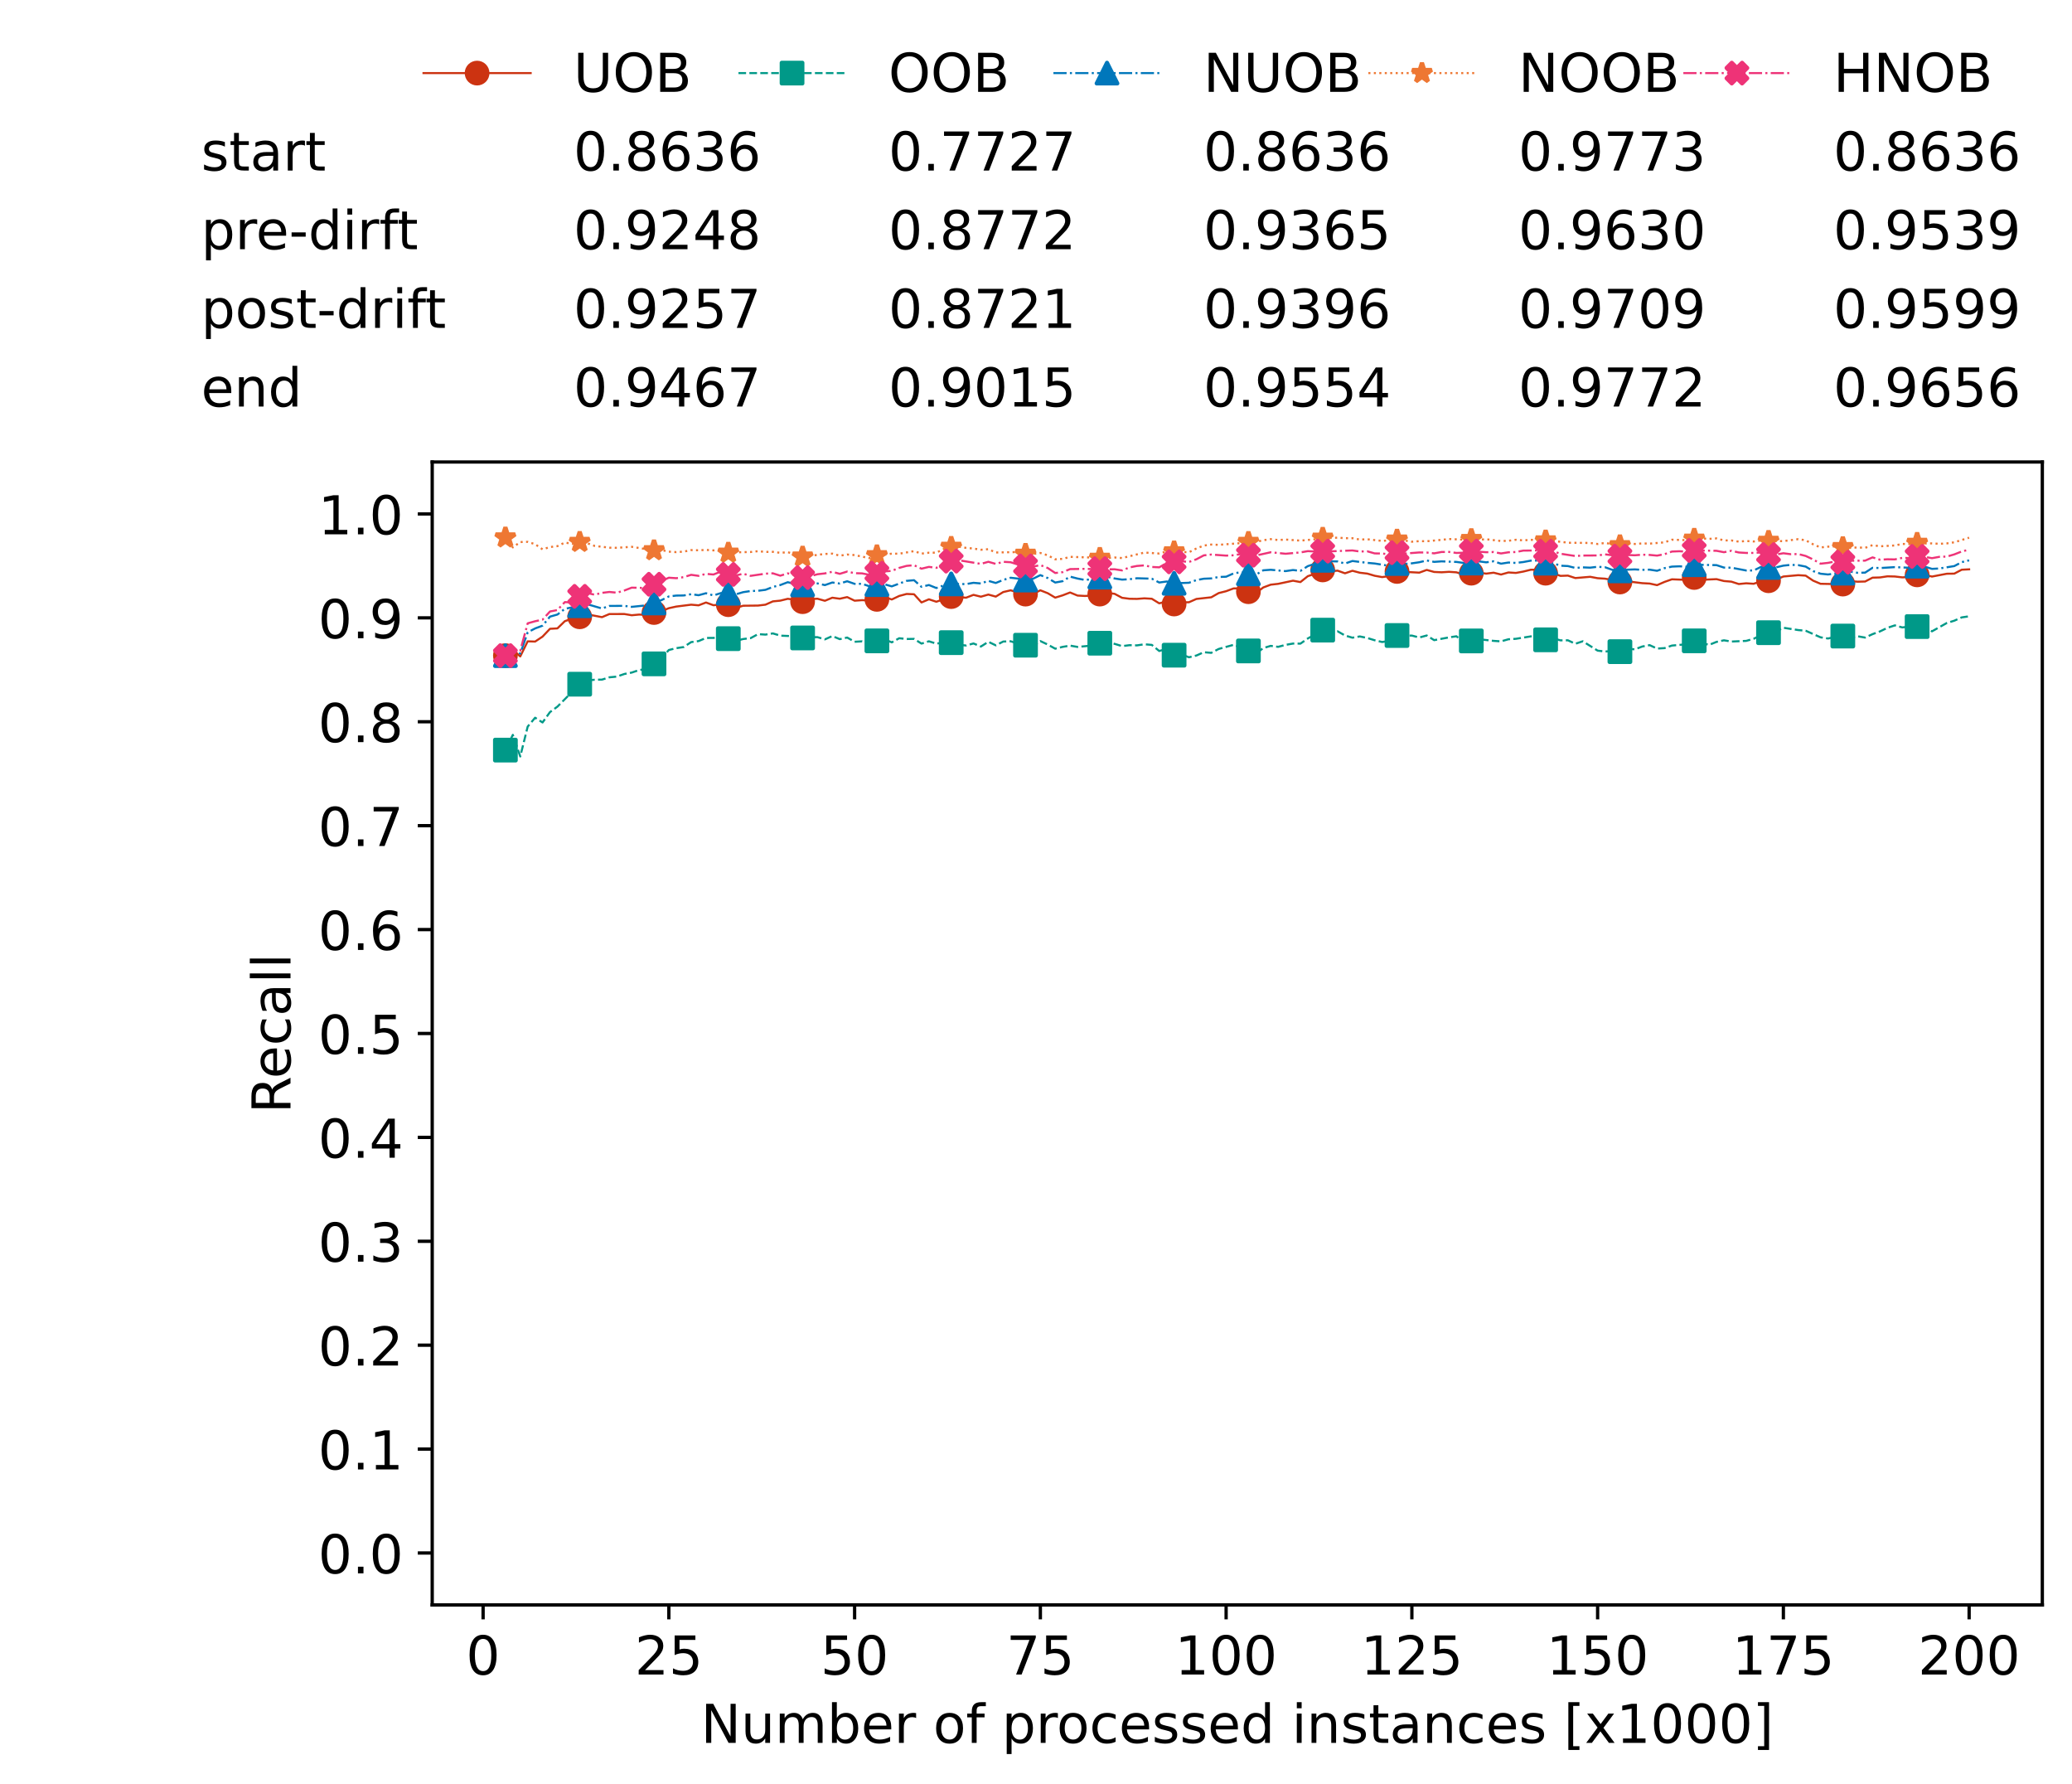 <?xml version="1.0" encoding="utf-8" standalone="no"?>
<!DOCTYPE svg PUBLIC "-//W3C//DTD SVG 1.1//EN"
  "http://www.w3.org/Graphics/SVG/1.1/DTD/svg11.dtd">
<!-- Created with matplotlib (https://matplotlib.org/) -->
<svg height="432.615pt" version="1.1" viewBox="0 0 502.65 432.615" width="502.65pt" xmlns="http://www.w3.org/2000/svg" xmlns:xlink="http://www.w3.org/1999/xlink">
 <defs>
  <style type="text/css">*{stroke-linecap:butt;stroke-linejoin:round;}</style>
 </defs>
 <g id="figure_1">
  <g id="patch_1">
   <path d="M 0 432.615 
L 502.65 432.615 
L 502.65 0 
L 0 0 
z
" style="fill:#ffffff;"/>
  </g>
  <g id="axes_1">
   <g id="patch_2">
    <path d="M 104.85 389.252 
L 495.45 389.252 
L 495.45 112.052 
L 104.85 112.052 
z
" style="fill:#ffffff;"/>
   </g>
   <g id="matplotlib.axis_1">
    <g id="xtick_1">
     <g id="line2d_1">
      <defs>
       <path d="M 0 0 
L 0 3.5 
" id="mf6e78624f4" style="stroke:#000000;stroke-width:0.8;"/>
      </defs>
      <g>
       <use style="stroke:#000000;stroke-width:0.8;" x="117.197" xlink:href="#mf6e78624f4" y="389.252"/>
      </g>
     </g>
     <g id="text_1">
      <!-- 0 -->
      <g transform="translate(113.061 406.13)scale(0.13 -0.13)">
       <defs>
        <path d="M 31.781 66.406 
Q 24.172 66.406 20.328 58.906 
Q 16.5 51.422 16.5 36.375 
Q 16.5 21.391 20.328 13.891 
Q 24.172 6.391 31.781 6.391 
Q 39.453 6.391 43.281 13.891 
Q 47.125 21.391 47.125 36.375 
Q 47.125 51.422 43.281 58.906 
Q 39.453 66.406 31.781 66.406 
z
M 31.781 74.219 
Q 44.047 74.219 50.516 64.516 
Q 56.984 54.828 56.984 36.375 
Q 56.984 17.969 50.516 8.266 
Q 44.047 -1.422 31.781 -1.422 
Q 19.531 -1.422 13.062 8.266 
Q 6.594 17.969 6.594 36.375 
Q 6.594 54.828 13.062 64.516 
Q 19.531 74.219 31.781 74.219 
z
" id="DejaVuSans-48"/>
       </defs>
       <use xlink:href="#DejaVuSans-48"/>
      </g>
     </g>
    </g>
    <g id="xtick_2">
     <g id="line2d_2">
      <g>
       <use style="stroke:#000000;stroke-width:0.8;" x="162.259" xlink:href="#mf6e78624f4" y="389.252"/>
      </g>
     </g>
     <g id="text_2">
      <!-- 25 -->
      <g transform="translate(153.988 406.13)scale(0.13 -0.13)">
       <defs>
        <path d="M 19.188 8.297 
L 53.609 8.297 
L 53.609 0 
L 7.328 0 
L 7.328 8.297 
Q 12.938 14.109 22.625 23.891 
Q 32.328 33.688 34.812 36.531 
Q 39.547 41.844 41.422 45.531 
Q 43.312 49.219 43.312 52.781 
Q 43.312 58.594 39.234 62.25 
Q 35.156 65.922 28.609 65.922 
Q 23.969 65.922 18.812 64.312 
Q 13.672 62.703 7.812 59.422 
L 7.812 69.391 
Q 13.766 71.781 18.938 73 
Q 24.125 74.219 28.422 74.219 
Q 39.75 74.219 46.484 68.547 
Q 53.219 62.891 53.219 53.422 
Q 53.219 48.922 51.531 44.891 
Q 49.859 40.875 45.406 35.406 
Q 44.188 33.984 37.641 27.219 
Q 31.109 20.453 19.188 8.297 
z
" id="DejaVuSans-50"/>
        <path d="M 10.797 72.906 
L 49.516 72.906 
L 49.516 64.594 
L 19.828 64.594 
L 19.828 46.734 
Q 21.969 47.469 24.109 47.828 
Q 26.266 48.188 28.422 48.188 
Q 40.625 48.188 47.75 41.5 
Q 54.891 34.812 54.891 23.391 
Q 54.891 11.625 47.562 5.094 
Q 40.234 -1.422 26.906 -1.422 
Q 22.312 -1.422 17.547 -0.641 
Q 12.797 0.141 7.719 1.703 
L 7.719 11.625 
Q 12.109 9.234 16.797 8.062 
Q 21.484 6.891 26.703 6.891 
Q 35.156 6.891 40.078 11.328 
Q 45.016 15.766 45.016 23.391 
Q 45.016 31 40.078 35.438 
Q 35.156 39.891 26.703 39.891 
Q 22.75 39.891 18.812 39.016 
Q 14.891 38.141 10.797 36.281 
z
" id="DejaVuSans-53"/>
       </defs>
       <use xlink:href="#DejaVuSans-50"/>
       <use x="63.623" xlink:href="#DejaVuSans-53"/>
      </g>
     </g>
    </g>
    <g id="xtick_3">
     <g id="line2d_3">
      <g>
       <use style="stroke:#000000;stroke-width:0.8;" x="207.322" xlink:href="#mf6e78624f4" y="389.252"/>
      </g>
     </g>
     <g id="text_3">
      <!-- 50 -->
      <g transform="translate(199.05 406.13)scale(0.13 -0.13)">
       <use xlink:href="#DejaVuSans-53"/>
       <use x="63.623" xlink:href="#DejaVuSans-48"/>
      </g>
     </g>
    </g>
    <g id="xtick_4">
     <g id="line2d_4">
      <g>
       <use style="stroke:#000000;stroke-width:0.8;" x="252.384" xlink:href="#mf6e78624f4" y="389.252"/>
      </g>
     </g>
     <g id="text_4">
      <!-- 75 -->
      <g transform="translate(244.113 406.13)scale(0.13 -0.13)">
       <defs>
        <path d="M 8.203 72.906 
L 55.078 72.906 
L 55.078 68.703 
L 28.609 0 
L 18.312 0 
L 43.219 64.594 
L 8.203 64.594 
z
" id="DejaVuSans-55"/>
       </defs>
       <use xlink:href="#DejaVuSans-55"/>
       <use x="63.623" xlink:href="#DejaVuSans-53"/>
      </g>
     </g>
    </g>
    <g id="xtick_5">
     <g id="line2d_5">
      <g>
       <use style="stroke:#000000;stroke-width:0.8;" x="297.446" xlink:href="#mf6e78624f4" y="389.252"/>
      </g>
     </g>
     <g id="text_5">
      <!-- 100 -->
      <g transform="translate(285.039 406.13)scale(0.13 -0.13)">
       <defs>
        <path d="M 12.406 8.297 
L 28.516 8.297 
L 28.516 63.922 
L 10.984 60.406 
L 10.984 69.391 
L 28.422 72.906 
L 38.281 72.906 
L 38.281 8.297 
L 54.391 8.297 
L 54.391 0 
L 12.406 0 
z
" id="DejaVuSans-49"/>
       </defs>
       <use xlink:href="#DejaVuSans-49"/>
       <use x="63.623" xlink:href="#DejaVuSans-48"/>
       <use x="127.246" xlink:href="#DejaVuSans-48"/>
      </g>
     </g>
    </g>
    <g id="xtick_6">
     <g id="line2d_6">
      <g>
       <use style="stroke:#000000;stroke-width:0.8;" x="342.509" xlink:href="#mf6e78624f4" y="389.252"/>
      </g>
     </g>
     <g id="text_6">
      <!-- 125 -->
      <g transform="translate(330.102 406.13)scale(0.13 -0.13)">
       <use xlink:href="#DejaVuSans-49"/>
       <use x="63.623" xlink:href="#DejaVuSans-50"/>
       <use x="127.246" xlink:href="#DejaVuSans-53"/>
      </g>
     </g>
    </g>
    <g id="xtick_7">
     <g id="line2d_7">
      <g>
       <use style="stroke:#000000;stroke-width:0.8;" x="387.571" xlink:href="#mf6e78624f4" y="389.252"/>
      </g>
     </g>
     <g id="text_7">
      <!-- 150 -->
      <g transform="translate(375.164 406.13)scale(0.13 -0.13)">
       <use xlink:href="#DejaVuSans-49"/>
       <use x="63.623" xlink:href="#DejaVuSans-53"/>
       <use x="127.246" xlink:href="#DejaVuSans-48"/>
      </g>
     </g>
    </g>
    <g id="xtick_8">
     <g id="line2d_8">
      <g>
       <use style="stroke:#000000;stroke-width:0.8;" x="432.633" xlink:href="#mf6e78624f4" y="389.252"/>
      </g>
     </g>
     <g id="text_8">
      <!-- 175 -->
      <g transform="translate(420.226 406.13)scale(0.13 -0.13)">
       <use xlink:href="#DejaVuSans-49"/>
       <use x="63.623" xlink:href="#DejaVuSans-55"/>
       <use x="127.246" xlink:href="#DejaVuSans-53"/>
      </g>
     </g>
    </g>
    <g id="xtick_9">
     <g id="line2d_9">
      <g>
       <use style="stroke:#000000;stroke-width:0.8;" x="477.695" xlink:href="#mf6e78624f4" y="389.252"/>
      </g>
     </g>
     <g id="text_9">
      <!-- 200 -->
      <g transform="translate(465.289 406.13)scale(0.13 -0.13)">
       <use xlink:href="#DejaVuSans-50"/>
       <use x="63.623" xlink:href="#DejaVuSans-48"/>
       <use x="127.246" xlink:href="#DejaVuSans-48"/>
      </g>
     </g>
    </g>
    <g id="text_10">
     <!-- Number of processed instances [x1000] -->
     <g transform="translate(170.025 422.711)scale(0.13 -0.13)">
      <defs>
       <path d="M 9.812 72.906 
L 23.094 72.906 
L 55.422 11.922 
L 55.422 72.906 
L 64.984 72.906 
L 64.984 0 
L 51.703 0 
L 19.391 60.984 
L 19.391 0 
L 9.812 0 
z
" id="DejaVuSans-78"/>
       <path d="M 8.5 21.578 
L 8.5 54.688 
L 17.484 54.688 
L 17.484 21.922 
Q 17.484 14.156 20.5 10.266 
Q 23.531 6.391 29.594 6.391 
Q 36.859 6.391 41.078 11.031 
Q 45.312 15.672 45.312 23.688 
L 45.312 54.688 
L 54.297 54.688 
L 54.297 0 
L 45.312 0 
L 45.312 8.406 
Q 42.047 3.422 37.719 1 
Q 33.406 -1.422 27.688 -1.422 
Q 18.266 -1.422 13.375 4.438 
Q 8.5 10.297 8.5 21.578 
z
M 31.109 56 
z
" id="DejaVuSans-117"/>
       <path d="M 52 44.188 
Q 55.375 50.25 60.062 53.125 
Q 64.75 56 71.094 56 
Q 79.641 56 84.281 50.016 
Q 88.922 44.047 88.922 33.016 
L 88.922 0 
L 79.891 0 
L 79.891 32.719 
Q 79.891 40.578 77.094 44.375 
Q 74.312 48.188 68.609 48.188 
Q 61.625 48.188 57.562 43.547 
Q 53.516 38.922 53.516 30.906 
L 53.516 0 
L 44.484 0 
L 44.484 32.719 
Q 44.484 40.625 41.703 44.406 
Q 38.922 48.188 33.109 48.188 
Q 26.219 48.188 22.156 43.531 
Q 18.109 38.875 18.109 30.906 
L 18.109 0 
L 9.078 0 
L 9.078 54.688 
L 18.109 54.688 
L 18.109 46.188 
Q 21.188 51.219 25.484 53.609 
Q 29.781 56 35.688 56 
Q 41.656 56 45.828 52.969 
Q 50 49.953 52 44.188 
z
" id="DejaVuSans-109"/>
       <path d="M 48.688 27.297 
Q 48.688 37.203 44.609 42.844 
Q 40.531 48.484 33.406 48.484 
Q 26.266 48.484 22.188 42.844 
Q 18.109 37.203 18.109 27.297 
Q 18.109 17.391 22.188 11.75 
Q 26.266 6.109 33.406 6.109 
Q 40.531 6.109 44.609 11.75 
Q 48.688 17.391 48.688 27.297 
z
M 18.109 46.391 
Q 20.953 51.266 25.266 53.625 
Q 29.594 56 35.594 56 
Q 45.562 56 51.781 48.094 
Q 58.016 40.188 58.016 27.297 
Q 58.016 14.406 51.781 6.484 
Q 45.562 -1.422 35.594 -1.422 
Q 29.594 -1.422 25.266 0.953 
Q 20.953 3.328 18.109 8.203 
L 18.109 0 
L 9.078 0 
L 9.078 75.984 
L 18.109 75.984 
z
" id="DejaVuSans-98"/>
       <path d="M 56.203 29.594 
L 56.203 25.203 
L 14.891 25.203 
Q 15.484 15.922 20.484 11.062 
Q 25.484 6.203 34.422 6.203 
Q 39.594 6.203 44.453 7.469 
Q 49.312 8.734 54.109 11.281 
L 54.109 2.781 
Q 49.266 0.734 44.188 -0.344 
Q 39.109 -1.422 33.891 -1.422 
Q 20.797 -1.422 13.156 6.188 
Q 5.516 13.812 5.516 26.812 
Q 5.516 40.234 12.766 48.109 
Q 20.016 56 32.328 56 
Q 43.359 56 49.781 48.891 
Q 56.203 41.797 56.203 29.594 
z
M 47.219 32.234 
Q 47.125 39.594 43.094 43.984 
Q 39.062 48.391 32.422 48.391 
Q 24.906 48.391 20.391 44.141 
Q 15.875 39.891 15.188 32.172 
z
" id="DejaVuSans-101"/>
       <path d="M 41.109 46.297 
Q 39.594 47.172 37.812 47.578 
Q 36.031 48 33.891 48 
Q 26.266 48 22.188 43.047 
Q 18.109 38.094 18.109 28.812 
L 18.109 0 
L 9.078 0 
L 9.078 54.688 
L 18.109 54.688 
L 18.109 46.188 
Q 20.953 51.172 25.484 53.578 
Q 30.031 56 36.531 56 
Q 37.453 56 38.578 55.875 
Q 39.703 55.766 41.062 55.516 
z
" id="DejaVuSans-114"/>
       <path id="DejaVuSans-32"/>
       <path d="M 30.609 48.391 
Q 23.391 48.391 19.188 42.75 
Q 14.984 37.109 14.984 27.297 
Q 14.984 17.484 19.156 11.844 
Q 23.344 6.203 30.609 6.203 
Q 37.797 6.203 41.984 11.859 
Q 46.188 17.531 46.188 27.297 
Q 46.188 37.016 41.984 42.703 
Q 37.797 48.391 30.609 48.391 
z
M 30.609 56 
Q 42.328 56 49.016 48.375 
Q 55.719 40.766 55.719 27.297 
Q 55.719 13.875 49.016 6.219 
Q 42.328 -1.422 30.609 -1.422 
Q 18.844 -1.422 12.172 6.219 
Q 5.516 13.875 5.516 27.297 
Q 5.516 40.766 12.172 48.375 
Q 18.844 56 30.609 56 
z
" id="DejaVuSans-111"/>
       <path d="M 37.109 75.984 
L 37.109 68.5 
L 28.516 68.5 
Q 23.688 68.5 21.797 66.547 
Q 19.922 64.594 19.922 59.516 
L 19.922 54.688 
L 34.719 54.688 
L 34.719 47.703 
L 19.922 47.703 
L 19.922 0 
L 10.891 0 
L 10.891 47.703 
L 2.297 47.703 
L 2.297 54.688 
L 10.891 54.688 
L 10.891 58.5 
Q 10.891 67.625 15.141 71.797 
Q 19.391 75.984 28.609 75.984 
z
" id="DejaVuSans-102"/>
       <path d="M 18.109 8.203 
L 18.109 -20.797 
L 9.078 -20.797 
L 9.078 54.688 
L 18.109 54.688 
L 18.109 46.391 
Q 20.953 51.266 25.266 53.625 
Q 29.594 56 35.594 56 
Q 45.562 56 51.781 48.094 
Q 58.016 40.188 58.016 27.297 
Q 58.016 14.406 51.781 6.484 
Q 45.562 -1.422 35.594 -1.422 
Q 29.594 -1.422 25.266 0.953 
Q 20.953 3.328 18.109 8.203 
z
M 48.688 27.297 
Q 48.688 37.203 44.609 42.844 
Q 40.531 48.484 33.406 48.484 
Q 26.266 48.484 22.188 42.844 
Q 18.109 37.203 18.109 27.297 
Q 18.109 17.391 22.188 11.75 
Q 26.266 6.109 33.406 6.109 
Q 40.531 6.109 44.609 11.75 
Q 48.688 17.391 48.688 27.297 
z
" id="DejaVuSans-112"/>
       <path d="M 48.781 52.594 
L 48.781 44.188 
Q 44.969 46.297 41.141 47.344 
Q 37.312 48.391 33.406 48.391 
Q 24.656 48.391 19.812 42.844 
Q 14.984 37.312 14.984 27.297 
Q 14.984 17.281 19.812 11.734 
Q 24.656 6.203 33.406 6.203 
Q 37.312 6.203 41.141 7.25 
Q 44.969 8.297 48.781 10.406 
L 48.781 2.094 
Q 45.016 0.344 40.984 -0.531 
Q 36.969 -1.422 32.422 -1.422 
Q 20.062 -1.422 12.781 6.344 
Q 5.516 14.109 5.516 27.297 
Q 5.516 40.672 12.859 48.328 
Q 20.219 56 33.016 56 
Q 37.156 56 41.109 55.141 
Q 45.062 54.297 48.781 52.594 
z
" id="DejaVuSans-99"/>
       <path d="M 44.281 53.078 
L 44.281 44.578 
Q 40.484 46.531 36.375 47.5 
Q 32.281 48.484 27.875 48.484 
Q 21.188 48.484 17.844 46.438 
Q 14.5 44.391 14.5 40.281 
Q 14.5 37.156 16.891 35.375 
Q 19.281 33.594 26.516 31.984 
L 29.594 31.297 
Q 39.156 29.25 43.188 25.516 
Q 47.219 21.781 47.219 15.094 
Q 47.219 7.469 41.188 3.016 
Q 35.156 -1.422 24.609 -1.422 
Q 20.219 -1.422 15.453 -0.562 
Q 10.688 0.297 5.422 2 
L 5.422 11.281 
Q 10.406 8.688 15.234 7.391 
Q 20.062 6.109 24.812 6.109 
Q 31.156 6.109 34.562 8.281 
Q 37.984 10.453 37.984 14.406 
Q 37.984 18.062 35.516 20.016 
Q 33.062 21.969 24.703 23.781 
L 21.578 24.516 
Q 13.234 26.266 9.516 29.906 
Q 5.812 33.547 5.812 39.891 
Q 5.812 47.609 11.281 51.797 
Q 16.75 56 26.812 56 
Q 31.781 56 36.172 55.266 
Q 40.578 54.547 44.281 53.078 
z
" id="DejaVuSans-115"/>
       <path d="M 45.406 46.391 
L 45.406 75.984 
L 54.391 75.984 
L 54.391 0 
L 45.406 0 
L 45.406 8.203 
Q 42.578 3.328 38.25 0.953 
Q 33.938 -1.422 27.875 -1.422 
Q 17.969 -1.422 11.734 6.484 
Q 5.516 14.406 5.516 27.297 
Q 5.516 40.188 11.734 48.094 
Q 17.969 56 27.875 56 
Q 33.938 56 38.25 53.625 
Q 42.578 51.266 45.406 46.391 
z
M 14.797 27.297 
Q 14.797 17.391 18.875 11.75 
Q 22.953 6.109 30.078 6.109 
Q 37.203 6.109 41.297 11.75 
Q 45.406 17.391 45.406 27.297 
Q 45.406 37.203 41.297 42.844 
Q 37.203 48.484 30.078 48.484 
Q 22.953 48.484 18.875 42.844 
Q 14.797 37.203 14.797 27.297 
z
" id="DejaVuSans-100"/>
       <path d="M 9.422 54.688 
L 18.406 54.688 
L 18.406 0 
L 9.422 0 
z
M 9.422 75.984 
L 18.406 75.984 
L 18.406 64.594 
L 9.422 64.594 
z
" id="DejaVuSans-105"/>
       <path d="M 54.891 33.016 
L 54.891 0 
L 45.906 0 
L 45.906 32.719 
Q 45.906 40.484 42.875 44.328 
Q 39.844 48.188 33.797 48.188 
Q 26.516 48.188 22.312 43.547 
Q 18.109 38.922 18.109 30.906 
L 18.109 0 
L 9.078 0 
L 9.078 54.688 
L 18.109 54.688 
L 18.109 46.188 
Q 21.344 51.125 25.703 53.562 
Q 30.078 56 35.797 56 
Q 45.219 56 50.047 50.172 
Q 54.891 44.344 54.891 33.016 
z
" id="DejaVuSans-110"/>
       <path d="M 18.312 70.219 
L 18.312 54.688 
L 36.812 54.688 
L 36.812 47.703 
L 18.312 47.703 
L 18.312 18.016 
Q 18.312 11.328 20.141 9.422 
Q 21.969 7.516 27.594 7.516 
L 36.812 7.516 
L 36.812 0 
L 27.594 0 
Q 17.188 0 13.234 3.875 
Q 9.281 7.766 9.281 18.016 
L 9.281 47.703 
L 2.688 47.703 
L 2.688 54.688 
L 9.281 54.688 
L 9.281 70.219 
z
" id="DejaVuSans-116"/>
       <path d="M 34.281 27.484 
Q 23.391 27.484 19.188 25 
Q 14.984 22.516 14.984 16.5 
Q 14.984 11.719 18.141 8.906 
Q 21.297 6.109 26.703 6.109 
Q 34.188 6.109 38.703 11.406 
Q 43.219 16.703 43.219 25.484 
L 43.219 27.484 
z
M 52.203 31.203 
L 52.203 0 
L 43.219 0 
L 43.219 8.297 
Q 40.141 3.328 35.547 0.953 
Q 30.953 -1.422 24.312 -1.422 
Q 15.922 -1.422 10.953 3.297 
Q 6 8.016 6 15.922 
Q 6 25.141 12.172 29.828 
Q 18.359 34.516 30.609 34.516 
L 43.219 34.516 
L 43.219 35.406 
Q 43.219 41.609 39.141 45 
Q 35.062 48.391 27.688 48.391 
Q 23 48.391 18.547 47.266 
Q 14.109 46.141 10.016 43.891 
L 10.016 52.203 
Q 14.938 54.109 19.578 55.047 
Q 24.219 56 28.609 56 
Q 40.484 56 46.344 49.844 
Q 52.203 43.703 52.203 31.203 
z
" id="DejaVuSans-97"/>
       <path d="M 8.594 75.984 
L 29.297 75.984 
L 29.297 69 
L 17.578 69 
L 17.578 -6.203 
L 29.297 -6.203 
L 29.297 -13.188 
L 8.594 -13.188 
z
" id="DejaVuSans-91"/>
       <path d="M 54.891 54.688 
L 35.109 28.078 
L 55.906 0 
L 45.312 0 
L 29.391 21.484 
L 13.484 0 
L 2.875 0 
L 24.125 28.609 
L 4.688 54.688 
L 15.281 54.688 
L 29.781 35.203 
L 44.281 54.688 
z
" id="DejaVuSans-120"/>
       <path d="M 30.422 75.984 
L 30.422 -13.188 
L 9.719 -13.188 
L 9.719 -6.203 
L 21.391 -6.203 
L 21.391 69 
L 9.719 69 
L 9.719 75.984 
z
" id="DejaVuSans-93"/>
      </defs>
      <use xlink:href="#DejaVuSans-78"/>
      <use x="74.805" xlink:href="#DejaVuSans-117"/>
      <use x="138.184" xlink:href="#DejaVuSans-109"/>
      <use x="235.596" xlink:href="#DejaVuSans-98"/>
      <use x="299.072" xlink:href="#DejaVuSans-101"/>
      <use x="360.596" xlink:href="#DejaVuSans-114"/>
      <use x="401.709" xlink:href="#DejaVuSans-32"/>
      <use x="433.496" xlink:href="#DejaVuSans-111"/>
      <use x="494.678" xlink:href="#DejaVuSans-102"/>
      <use x="529.883" xlink:href="#DejaVuSans-32"/>
      <use x="561.67" xlink:href="#DejaVuSans-112"/>
      <use x="625.146" xlink:href="#DejaVuSans-114"/>
      <use x="664.01" xlink:href="#DejaVuSans-111"/>
      <use x="725.191" xlink:href="#DejaVuSans-99"/>
      <use x="780.172" xlink:href="#DejaVuSans-101"/>
      <use x="841.695" xlink:href="#DejaVuSans-115"/>
      <use x="893.795" xlink:href="#DejaVuSans-115"/>
      <use x="945.895" xlink:href="#DejaVuSans-101"/>
      <use x="1007.418" xlink:href="#DejaVuSans-100"/>
      <use x="1070.895" xlink:href="#DejaVuSans-32"/>
      <use x="1102.682" xlink:href="#DejaVuSans-105"/>
      <use x="1130.465" xlink:href="#DejaVuSans-110"/>
      <use x="1193.844" xlink:href="#DejaVuSans-115"/>
      <use x="1245.943" xlink:href="#DejaVuSans-116"/>
      <use x="1285.152" xlink:href="#DejaVuSans-97"/>
      <use x="1346.432" xlink:href="#DejaVuSans-110"/>
      <use x="1409.811" xlink:href="#DejaVuSans-99"/>
      <use x="1464.791" xlink:href="#DejaVuSans-101"/>
      <use x="1526.314" xlink:href="#DejaVuSans-115"/>
      <use x="1578.414" xlink:href="#DejaVuSans-32"/>
      <use x="1610.201" xlink:href="#DejaVuSans-91"/>
      <use x="1649.215" xlink:href="#DejaVuSans-120"/>
      <use x="1708.395" xlink:href="#DejaVuSans-49"/>
      <use x="1772.018" xlink:href="#DejaVuSans-48"/>
      <use x="1835.641" xlink:href="#DejaVuSans-48"/>
      <use x="1899.264" xlink:href="#DejaVuSans-48"/>
      <use x="1962.887" xlink:href="#DejaVuSans-93"/>
     </g>
    </g>
   </g>
   <g id="matplotlib.axis_2">
    <g id="ytick_1">
     <g id="line2d_10">
      <defs>
       <path d="M 0 0 
L -3.5 0 
" id="mce0490d75c" style="stroke:#000000;stroke-width:0.8;"/>
      </defs>
      <g>
       <use style="stroke:#000000;stroke-width:0.8;" x="104.85" xlink:href="#mce0490d75c" y="376.652"/>
      </g>
     </g>
     <g id="text_11">
      <!-- 0.0 -->
      <g transform="translate(77.176 381.591)scale(0.13 -0.13)">
       <defs>
        <path d="M 10.688 12.406 
L 21 12.406 
L 21 0 
L 10.688 0 
z
" id="DejaVuSans-46"/>
       </defs>
       <use xlink:href="#DejaVuSans-48"/>
       <use x="63.623" xlink:href="#DejaVuSans-46"/>
       <use x="95.41" xlink:href="#DejaVuSans-48"/>
      </g>
     </g>
    </g>
    <g id="ytick_2">
     <g id="line2d_11">
      <g>
       <use style="stroke:#000000;stroke-width:0.8;" x="104.85" xlink:href="#mce0490d75c" y="351.452"/>
      </g>
     </g>
     <g id="text_12">
      <!-- 0.1 -->
      <g transform="translate(77.176 356.391)scale(0.13 -0.13)">
       <use xlink:href="#DejaVuSans-48"/>
       <use x="63.623" xlink:href="#DejaVuSans-46"/>
       <use x="95.41" xlink:href="#DejaVuSans-49"/>
      </g>
     </g>
    </g>
    <g id="ytick_3">
     <g id="line2d_12">
      <g>
       <use style="stroke:#000000;stroke-width:0.8;" x="104.85" xlink:href="#mce0490d75c" y="326.252"/>
      </g>
     </g>
     <g id="text_13">
      <!-- 0.2 -->
      <g transform="translate(77.176 331.191)scale(0.13 -0.13)">
       <use xlink:href="#DejaVuSans-48"/>
       <use x="63.623" xlink:href="#DejaVuSans-46"/>
       <use x="95.41" xlink:href="#DejaVuSans-50"/>
      </g>
     </g>
    </g>
    <g id="ytick_4">
     <g id="line2d_13">
      <g>
       <use style="stroke:#000000;stroke-width:0.8;" x="104.85" xlink:href="#mce0490d75c" y="301.052"/>
      </g>
     </g>
     <g id="text_14">
      <!-- 0.3 -->
      <g transform="translate(77.176 305.991)scale(0.13 -0.13)">
       <defs>
        <path d="M 40.578 39.312 
Q 47.656 37.797 51.625 33 
Q 55.609 28.219 55.609 21.188 
Q 55.609 10.406 48.188 4.484 
Q 40.766 -1.422 27.094 -1.422 
Q 22.516 -1.422 17.656 -0.516 
Q 12.797 0.391 7.625 2.203 
L 7.625 11.719 
Q 11.719 9.328 16.594 8.109 
Q 21.484 6.891 26.812 6.891 
Q 36.078 6.891 40.938 10.547 
Q 45.797 14.203 45.797 21.188 
Q 45.797 27.641 41.281 31.266 
Q 36.766 34.906 28.719 34.906 
L 20.219 34.906 
L 20.219 43.016 
L 29.109 43.016 
Q 36.375 43.016 40.234 45.922 
Q 44.094 48.828 44.094 54.297 
Q 44.094 59.906 40.109 62.906 
Q 36.141 65.922 28.719 65.922 
Q 24.656 65.922 20.016 65.031 
Q 15.375 64.156 9.812 62.312 
L 9.812 71.094 
Q 15.438 72.656 20.344 73.438 
Q 25.25 74.219 29.594 74.219 
Q 40.828 74.219 47.359 69.109 
Q 53.906 64.016 53.906 55.328 
Q 53.906 49.266 50.438 45.094 
Q 46.969 40.922 40.578 39.312 
z
" id="DejaVuSans-51"/>
       </defs>
       <use xlink:href="#DejaVuSans-48"/>
       <use x="63.623" xlink:href="#DejaVuSans-46"/>
       <use x="95.41" xlink:href="#DejaVuSans-51"/>
      </g>
     </g>
    </g>
    <g id="ytick_5">
     <g id="line2d_14">
      <g>
       <use style="stroke:#000000;stroke-width:0.8;" x="104.85" xlink:href="#mce0490d75c" y="275.852"/>
      </g>
     </g>
     <g id="text_15">
      <!-- 0.4 -->
      <g transform="translate(77.176 280.791)scale(0.13 -0.13)">
       <defs>
        <path d="M 37.797 64.312 
L 12.891 25.391 
L 37.797 25.391 
z
M 35.203 72.906 
L 47.609 72.906 
L 47.609 25.391 
L 58.016 25.391 
L 58.016 17.188 
L 47.609 17.188 
L 47.609 0 
L 37.797 0 
L 37.797 17.188 
L 4.891 17.188 
L 4.891 26.703 
z
" id="DejaVuSans-52"/>
       </defs>
       <use xlink:href="#DejaVuSans-48"/>
       <use x="63.623" xlink:href="#DejaVuSans-46"/>
       <use x="95.41" xlink:href="#DejaVuSans-52"/>
      </g>
     </g>
    </g>
    <g id="ytick_6">
     <g id="line2d_15">
      <g>
       <use style="stroke:#000000;stroke-width:0.8;" x="104.85" xlink:href="#mce0490d75c" y="250.652"/>
      </g>
     </g>
     <g id="text_16">
      <!-- 0.5 -->
      <g transform="translate(77.176 255.591)scale(0.13 -0.13)">
       <use xlink:href="#DejaVuSans-48"/>
       <use x="63.623" xlink:href="#DejaVuSans-46"/>
       <use x="95.41" xlink:href="#DejaVuSans-53"/>
      </g>
     </g>
    </g>
    <g id="ytick_7">
     <g id="line2d_16">
      <g>
       <use style="stroke:#000000;stroke-width:0.8;" x="104.85" xlink:href="#mce0490d75c" y="225.452"/>
      </g>
     </g>
     <g id="text_17">
      <!-- 0.6 -->
      <g transform="translate(77.176 230.391)scale(0.13 -0.13)">
       <defs>
        <path d="M 33.016 40.375 
Q 26.375 40.375 22.484 35.828 
Q 18.609 31.297 18.609 23.391 
Q 18.609 15.531 22.484 10.953 
Q 26.375 6.391 33.016 6.391 
Q 39.656 6.391 43.531 10.953 
Q 47.406 15.531 47.406 23.391 
Q 47.406 31.297 43.531 35.828 
Q 39.656 40.375 33.016 40.375 
z
M 52.594 71.297 
L 52.594 62.312 
Q 48.875 64.062 45.094 64.984 
Q 41.312 65.922 37.594 65.922 
Q 27.828 65.922 22.672 59.328 
Q 17.531 52.734 16.797 39.406 
Q 19.672 43.656 24.016 45.922 
Q 28.375 48.188 33.594 48.188 
Q 44.578 48.188 50.953 41.516 
Q 57.328 34.859 57.328 23.391 
Q 57.328 12.156 50.688 5.359 
Q 44.047 -1.422 33.016 -1.422 
Q 20.359 -1.422 13.672 8.266 
Q 6.984 17.969 6.984 36.375 
Q 6.984 53.656 15.188 63.938 
Q 23.391 74.219 37.203 74.219 
Q 40.922 74.219 44.703 73.484 
Q 48.484 72.75 52.594 71.297 
z
" id="DejaVuSans-54"/>
       </defs>
       <use xlink:href="#DejaVuSans-48"/>
       <use x="63.623" xlink:href="#DejaVuSans-46"/>
       <use x="95.41" xlink:href="#DejaVuSans-54"/>
      </g>
     </g>
    </g>
    <g id="ytick_8">
     <g id="line2d_17">
      <g>
       <use style="stroke:#000000;stroke-width:0.8;" x="104.85" xlink:href="#mce0490d75c" y="200.252"/>
      </g>
     </g>
     <g id="text_18">
      <!-- 0.7 -->
      <g transform="translate(77.176 205.191)scale(0.13 -0.13)">
       <use xlink:href="#DejaVuSans-48"/>
       <use x="63.623" xlink:href="#DejaVuSans-46"/>
       <use x="95.41" xlink:href="#DejaVuSans-55"/>
      </g>
     </g>
    </g>
    <g id="ytick_9">
     <g id="line2d_18">
      <g>
       <use style="stroke:#000000;stroke-width:0.8;" x="104.85" xlink:href="#mce0490d75c" y="175.052"/>
      </g>
     </g>
     <g id="text_19">
      <!-- 0.8 -->
      <g transform="translate(77.176 179.991)scale(0.13 -0.13)">
       <defs>
        <path d="M 31.781 34.625 
Q 24.75 34.625 20.719 30.859 
Q 16.703 27.094 16.703 20.516 
Q 16.703 13.922 20.719 10.156 
Q 24.75 6.391 31.781 6.391 
Q 38.812 6.391 42.859 10.172 
Q 46.922 13.969 46.922 20.516 
Q 46.922 27.094 42.891 30.859 
Q 38.875 34.625 31.781 34.625 
z
M 21.922 38.812 
Q 15.578 40.375 12.031 44.719 
Q 8.5 49.078 8.5 55.328 
Q 8.5 64.062 14.719 69.141 
Q 20.953 74.219 31.781 74.219 
Q 42.672 74.219 48.875 69.141 
Q 55.078 64.062 55.078 55.328 
Q 55.078 49.078 51.531 44.719 
Q 48 40.375 41.703 38.812 
Q 48.828 37.156 52.797 32.312 
Q 56.781 27.484 56.781 20.516 
Q 56.781 9.906 50.312 4.234 
Q 43.844 -1.422 31.781 -1.422 
Q 19.734 -1.422 13.25 4.234 
Q 6.781 9.906 6.781 20.516 
Q 6.781 27.484 10.781 32.312 
Q 14.797 37.156 21.922 38.812 
z
M 18.312 54.391 
Q 18.312 48.734 21.844 45.562 
Q 25.391 42.391 31.781 42.391 
Q 38.141 42.391 41.719 45.562 
Q 45.312 48.734 45.312 54.391 
Q 45.312 60.062 41.719 63.234 
Q 38.141 66.406 31.781 66.406 
Q 25.391 66.406 21.844 63.234 
Q 18.312 60.062 18.312 54.391 
z
" id="DejaVuSans-56"/>
       </defs>
       <use xlink:href="#DejaVuSans-48"/>
       <use x="63.623" xlink:href="#DejaVuSans-46"/>
       <use x="95.41" xlink:href="#DejaVuSans-56"/>
      </g>
     </g>
    </g>
    <g id="ytick_10">
     <g id="line2d_19">
      <g>
       <use style="stroke:#000000;stroke-width:0.8;" x="104.85" xlink:href="#mce0490d75c" y="149.852"/>
      </g>
     </g>
     <g id="text_20">
      <!-- 0.9 -->
      <g transform="translate(77.176 154.791)scale(0.13 -0.13)">
       <defs>
        <path d="M 10.984 1.516 
L 10.984 10.5 
Q 14.703 8.734 18.5 7.812 
Q 22.312 6.891 25.984 6.891 
Q 35.75 6.891 40.891 13.453 
Q 46.047 20.016 46.781 33.406 
Q 43.953 29.203 39.594 26.953 
Q 35.25 24.703 29.984 24.703 
Q 19.047 24.703 12.672 31.312 
Q 6.297 37.938 6.297 49.422 
Q 6.297 60.641 12.938 67.422 
Q 19.578 74.219 30.609 74.219 
Q 43.266 74.219 49.922 64.516 
Q 56.594 54.828 56.594 36.375 
Q 56.594 19.141 48.406 8.859 
Q 40.234 -1.422 26.422 -1.422 
Q 22.703 -1.422 18.891 -0.688 
Q 15.094 0.047 10.984 1.516 
z
M 30.609 32.422 
Q 37.25 32.422 41.125 36.953 
Q 45.016 41.5 45.016 49.422 
Q 45.016 57.281 41.125 61.844 
Q 37.25 66.406 30.609 66.406 
Q 23.969 66.406 20.094 61.844 
Q 16.219 57.281 16.219 49.422 
Q 16.219 41.5 20.094 36.953 
Q 23.969 32.422 30.609 32.422 
z
" id="DejaVuSans-57"/>
       </defs>
       <use xlink:href="#DejaVuSans-48"/>
       <use x="63.623" xlink:href="#DejaVuSans-46"/>
       <use x="95.41" xlink:href="#DejaVuSans-57"/>
      </g>
     </g>
    </g>
    <g id="ytick_11">
     <g id="line2d_20">
      <g>
       <use style="stroke:#000000;stroke-width:0.8;" x="104.85" xlink:href="#mce0490d75c" y="124.652"/>
      </g>
     </g>
     <g id="text_21">
      <!-- 1.0 -->
      <g transform="translate(77.176 129.591)scale(0.13 -0.13)">
       <use xlink:href="#DejaVuSans-49"/>
       <use x="63.623" xlink:href="#DejaVuSans-46"/>
       <use x="95.41" xlink:href="#DejaVuSans-48"/>
      </g>
     </g>
    </g>
    <g id="text_22">
     <!-- Recall -->
     <g transform="translate(70.472 270.044)rotate(-90)scale(0.13 -0.13)">
      <defs>
       <path d="M 44.391 34.188 
Q 47.562 33.109 50.562 29.594 
Q 53.562 26.078 56.594 19.922 
L 66.609 0 
L 56 0 
L 46.688 18.703 
Q 43.062 26.031 39.672 28.422 
Q 36.281 30.812 30.422 30.812 
L 19.672 30.812 
L 19.672 0 
L 9.812 0 
L 9.812 72.906 
L 32.078 72.906 
Q 44.578 72.906 50.734 67.672 
Q 56.891 62.453 56.891 51.906 
Q 56.891 45.016 53.688 40.469 
Q 50.484 35.938 44.391 34.188 
z
M 19.672 64.797 
L 19.672 38.922 
L 32.078 38.922 
Q 39.203 38.922 42.844 42.219 
Q 46.484 45.516 46.484 51.906 
Q 46.484 58.297 42.844 61.547 
Q 39.203 64.797 32.078 64.797 
z
" id="DejaVuSans-82"/>
       <path d="M 9.422 75.984 
L 18.406 75.984 
L 18.406 0 
L 9.422 0 
z
" id="DejaVuSans-108"/>
      </defs>
      <use xlink:href="#DejaVuSans-82"/>
      <use x="64.982" xlink:href="#DejaVuSans-101"/>
      <use x="126.506" xlink:href="#DejaVuSans-99"/>
      <use x="181.486" xlink:href="#DejaVuSans-97"/>
      <use x="242.766" xlink:href="#DejaVuSans-108"/>
      <use x="270.549" xlink:href="#DejaVuSans-108"/>
     </g>
    </g>
   </g>
   <g id="line2d_21"/>
   <g id="line2d_22"/>
   <g id="line2d_23"/>
   <g id="line2d_24"/>
   <g id="line2d_25"/>
   <g id="line2d_26">
    <path clip-path="url(#paedf87694f)" d="M 122.605 159.015 
L 124.407 157.584 
L 126.21 159.206 
L 128.012 155.541 
L 129.815 155.603 
L 131.617 154.398 
L 133.419 152.504 
L 135.222 152.406 
L 137.024 150.656 
L 138.827 150.032 
L 140.629 149.595 
L 142.432 148.986 
L 146.037 149.683 
L 147.839 148.923 
L 151.444 148.919 
L 153.247 149.218 
L 155.049 149.054 
L 156.852 149.129 
L 158.654 148.556 
L 160.457 148.208 
L 162.259 147.504 
L 164.062 147.109 
L 167.667 146.657 
L 169.469 146.812 
L 171.272 146.128 
L 173.074 146.788 
L 174.877 146.612 
L 176.679 146.656 
L 178.482 147.445 
L 180.284 146.911 
L 183.889 146.871 
L 185.692 146.655 
L 187.494 145.855 
L 189.297 145.676 
L 191.099 145.234 
L 192.902 145.436 
L 194.704 145.928 
L 196.507 145.324 
L 198.309 145.211 
L 200.112 145.711 
L 201.914 144.964 
L 203.717 145.213 
L 205.519 144.813 
L 207.322 145.689 
L 209.124 145.563 
L 210.927 145.632 
L 212.729 145.364 
L 214.532 144.752 
L 216.334 145.399 
L 218.137 144.539 
L 219.939 144.055 
L 221.742 144.127 
L 223.544 146.115 
L 225.347 145.35 
L 227.149 145.944 
L 230.754 144.691 
L 234.359 144.963 
L 236.162 144.273 
L 237.964 144.716 
L 239.767 144.203 
L 241.569 144.696 
L 243.372 143.592 
L 245.174 143.17 
L 246.976 143.725 
L 248.779 144.092 
L 250.581 144.051 
L 252.384 143.168 
L 254.186 143.88 
L 255.989 144.946 
L 257.791 144.39 
L 259.594 143.696 
L 261.396 144.443 
L 263.199 144.54 
L 265.001 144.436 
L 268.606 143.77 
L 270.409 144.03 
L 272.211 144.989 
L 274.014 145.221 
L 275.816 145.251 
L 277.619 145.117 
L 279.421 145.223 
L 281.224 146.331 
L 283.026 145.864 
L 284.829 146.492 
L 286.631 146.091 
L 288.434 146.062 
L 290.236 145.264 
L 293.841 144.864 
L 295.644 143.84 
L 297.446 143.386 
L 299.249 142.716 
L 301.051 142.69 
L 302.854 143.51 
L 304.656 143.842 
L 306.459 142.481 
L 308.261 141.804 
L 310.064 141.603 
L 313.669 140.837 
L 315.471 141.171 
L 317.274 139.737 
L 319.076 139.146 
L 320.879 138.228 
L 322.681 138.579 
L 324.484 138.401 
L 326.286 139.046 
L 328.089 138.43 
L 329.891 138.907 
L 331.694 139.116 
L 333.496 139.643 
L 335.299 139.963 
L 337.101 139.709 
L 338.904 138.596 
L 344.311 138.885 
L 346.114 138.227 
L 347.916 138.719 
L 349.719 138.8 
L 351.521 138.686 
L 353.324 138.809 
L 355.126 139.376 
L 356.928 139.019 
L 358.731 138.881 
L 360.533 139.123 
L 362.336 138.899 
L 364.138 139.342 
L 365.941 138.839 
L 367.743 138.955 
L 369.546 138.625 
L 371.348 138.181 
L 373.151 138.163 
L 374.953 139.023 
L 376.756 139.013 
L 378.558 139.67 
L 380.361 139.603 
L 382.163 140.198 
L 385.768 139.894 
L 387.571 140.233 
L 389.373 140.348 
L 391.176 140.676 
L 392.978 141.159 
L 394.781 140.991 
L 398.386 141.437 
L 400.188 141.532 
L 401.991 141.918 
L 403.793 141.135 
L 405.596 140.5 
L 409.201 140.641 
L 411.003 140.06 
L 412.806 140.62 
L 416.411 140.462 
L 418.213 140.918 
L 420.016 141.071 
L 421.818 141.648 
L 423.621 141.468 
L 425.423 141.586 
L 427.226 140.969 
L 429.028 140.852 
L 430.831 140.579 
L 432.633 139.824 
L 436.238 139.499 
L 438.041 139.613 
L 439.843 140.825 
L 441.646 141.588 
L 445.251 141.658 
L 447.053 141.659 
L 448.856 140.944 
L 450.658 141.082 
L 452.461 141.037 
L 454.263 140.103 
L 456.066 140.051 
L 457.868 139.778 
L 459.671 139.819 
L 461.473 140.03 
L 463.276 139.934 
L 465.078 139.425 
L 466.881 139.395 
L 468.683 139.836 
L 472.288 139.15 
L 474.09 139.127 
L 475.893 138.177 
L 477.695 138.08 
L 477.695 138.08 
" style="fill:none;stroke:#cc3311;stroke-linecap:square;stroke-width:0.5;"/>
    <defs>
     <path d="M 0 2.5 
C 0.663 2.5 1.299 2.237 1.768 1.768 
C 2.237 1.299 2.5 0.663 2.5 0 
C 2.5 -0.663 2.237 -1.299 1.768 -1.768 
C 1.299 -2.237 0.663 -2.5 0 -2.5 
C -0.663 -2.5 -1.299 -2.237 -1.768 -1.768 
C -2.237 -1.299 -2.5 -0.663 -2.5 0 
C -2.5 0.663 -2.237 1.299 -1.768 1.768 
C -1.299 2.237 -0.663 2.5 0 2.5 
z
" id="m064c04585f" style="stroke:#cc3311;"/>
    </defs>
    <g clip-path="url(#paedf87694f)">
     <use style="fill:#cc3311;stroke:#cc3311;" x="122.605" xlink:href="#m064c04585f" y="159.015"/>
     <use style="fill:#cc3311;stroke:#cc3311;" x="140.629" xlink:href="#m064c04585f" y="149.595"/>
     <use style="fill:#cc3311;stroke:#cc3311;" x="158.654" xlink:href="#m064c04585f" y="148.556"/>
     <use style="fill:#cc3311;stroke:#cc3311;" x="176.679" xlink:href="#m064c04585f" y="146.656"/>
     <use style="fill:#cc3311;stroke:#cc3311;" x="194.704" xlink:href="#m064c04585f" y="145.928"/>
     <use style="fill:#cc3311;stroke:#cc3311;" x="212.729" xlink:href="#m064c04585f" y="145.364"/>
     <use style="fill:#cc3311;stroke:#cc3311;" x="230.754" xlink:href="#m064c04585f" y="144.691"/>
     <use style="fill:#cc3311;stroke:#cc3311;" x="248.779" xlink:href="#m064c04585f" y="144.092"/>
     <use style="fill:#cc3311;stroke:#cc3311;" x="266.804" xlink:href="#m064c04585f" y="144.088"/>
     <use style="fill:#cc3311;stroke:#cc3311;" x="284.829" xlink:href="#m064c04585f" y="146.492"/>
     <use style="fill:#cc3311;stroke:#cc3311;" x="302.854" xlink:href="#m064c04585f" y="143.51"/>
     <use style="fill:#cc3311;stroke:#cc3311;" x="320.879" xlink:href="#m064c04585f" y="138.228"/>
     <use style="fill:#cc3311;stroke:#cc3311;" x="338.904" xlink:href="#m064c04585f" y="138.596"/>
     <use style="fill:#cc3311;stroke:#cc3311;" x="356.928" xlink:href="#m064c04585f" y="139.019"/>
     <use style="fill:#cc3311;stroke:#cc3311;" x="374.953" xlink:href="#m064c04585f" y="139.023"/>
     <use style="fill:#cc3311;stroke:#cc3311;" x="392.978" xlink:href="#m064c04585f" y="141.159"/>
     <use style="fill:#cc3311;stroke:#cc3311;" x="411.003" xlink:href="#m064c04585f" y="140.06"/>
     <use style="fill:#cc3311;stroke:#cc3311;" x="429.028" xlink:href="#m064c04585f" y="140.852"/>
     <use style="fill:#cc3311;stroke:#cc3311;" x="447.053" xlink:href="#m064c04585f" y="141.659"/>
     <use style="fill:#cc3311;stroke:#cc3311;" x="465.078" xlink:href="#m064c04585f" y="139.425"/>
    </g>
   </g>
   <g id="line2d_27"/>
   <g id="line2d_28"/>
   <g id="line2d_29"/>
   <g id="line2d_30"/>
   <g id="line2d_31">
    <path clip-path="url(#paedf87694f)" d="M 122.605 181.925 
L 124.407 178.226 
L 126.21 183.468 
L 128.012 176.224 
L 129.815 174.07 
L 131.617 175.222 
L 133.419 172.708 
L 135.222 171.387 
L 140.629 165.943 
L 142.432 165.022 
L 144.234 164.859 
L 146.037 164.829 
L 147.839 164.269 
L 149.642 164.101 
L 151.444 163.468 
L 153.247 163.123 
L 155.049 162.509 
L 156.852 162.265 
L 160.457 159.626 
L 162.259 157.644 
L 164.062 157.202 
L 165.864 156.928 
L 167.667 155.733 
L 169.469 155.485 
L 171.272 154.725 
L 173.074 154.715 
L 174.877 154.575 
L 176.679 154.892 
L 178.482 155.438 
L 180.284 154.984 
L 182.087 154.773 
L 183.889 153.802 
L 185.692 153.913 
L 187.494 153.624 
L 189.297 154.166 
L 192.902 154.309 
L 194.704 154.722 
L 196.507 154.54 
L 198.309 154.532 
L 200.112 155.072 
L 201.914 154.265 
L 203.717 155.013 
L 205.519 154.627 
L 207.322 155.651 
L 209.124 155.548 
L 210.927 155.967 
L 212.729 155.431 
L 214.532 155.022 
L 216.334 155.795 
L 218.137 154.794 
L 219.939 154.98 
L 221.742 154.948 
L 223.544 156.093 
L 225.347 155.536 
L 227.149 156.108 
L 228.952 155.843 
L 230.754 155.864 
L 232.557 156.37 
L 234.359 156.558 
L 236.162 156.063 
L 237.964 156.803 
L 239.767 155.656 
L 241.569 156.519 
L 243.372 155.595 
L 245.174 155.53 
L 246.976 156.103 
L 248.779 156.483 
L 250.581 156.743 
L 252.384 155.481 
L 254.186 156.334 
L 255.989 157.33 
L 257.791 156.887 
L 259.594 156.586 
L 261.396 156.899 
L 265.001 156.563 
L 266.804 156.001 
L 268.606 155.767 
L 270.409 156.16 
L 272.211 156.708 
L 274.014 156.477 
L 275.816 156.526 
L 277.619 156.258 
L 279.421 156.412 
L 281.224 157.891 
L 283.026 157.342 
L 284.829 158.904 
L 286.631 158.724 
L 288.434 159.413 
L 290.236 158.988 
L 292.039 158.186 
L 293.841 158.335 
L 295.644 157.395 
L 299.249 156.392 
L 301.051 157.046 
L 302.854 157.875 
L 304.656 158.503 
L 306.459 157.181 
L 308.261 156.646 
L 310.064 156.88 
L 311.866 156.403 
L 313.669 156.087 
L 315.471 156.104 
L 317.274 154.846 
L 320.879 152.825 
L 322.681 153.311 
L 324.484 153.107 
L 326.286 154.132 
L 328.089 154.661 
L 329.891 154.357 
L 331.694 154.735 
L 333.496 155.286 
L 335.299 155.71 
L 337.101 155.432 
L 338.904 154.137 
L 342.509 154.151 
L 344.311 154.619 
L 346.114 154.127 
L 347.916 155.259 
L 351.521 154.585 
L 353.324 154.315 
L 355.126 155.89 
L 358.731 155.029 
L 362.336 155.432 
L 364.138 155.554 
L 365.941 155.04 
L 367.743 154.93 
L 373.151 154.053 
L 374.953 155.182 
L 376.756 154.782 
L 378.558 155.311 
L 380.361 155.295 
L 382.163 156.138 
L 383.966 155.531 
L 387.571 157.8 
L 389.373 158.025 
L 391.176 157.856 
L 392.978 158.05 
L 394.781 157.311 
L 396.583 157.494 
L 398.386 156.805 
L 400.188 156.468 
L 401.991 157.299 
L 403.793 157.192 
L 405.596 156.571 
L 409.201 156.251 
L 411.003 155.426 
L 414.608 156.407 
L 416.411 155.679 
L 418.213 155.296 
L 420.016 155.597 
L 423.621 155.434 
L 425.423 154.925 
L 427.226 154.07 
L 429.028 153.45 
L 430.831 153.169 
L 432.633 152.25 
L 436.238 152.814 
L 438.041 152.971 
L 441.646 154.569 
L 443.448 154.858 
L 445.251 154.484 
L 447.053 154.267 
L 448.856 154.687 
L 450.658 154.319 
L 452.461 154.634 
L 454.263 153.802 
L 456.066 153.139 
L 457.868 152.275 
L 459.671 151.676 
L 461.473 152.17 
L 463.276 151.969 
L 465.078 151.969 
L 466.881 152.149 
L 468.683 153.119 
L 472.288 151.094 
L 474.09 150.541 
L 475.893 149.742 
L 477.695 149.473 
L 477.695 149.473 
" style="fill:none;stroke:#009988;stroke-dasharray:1.85,0.8;stroke-dashoffset:0;stroke-width:0.5;"/>
    <defs>
     <path d="M -2.5 2.5 
L 2.5 2.5 
L 2.5 -2.5 
L -2.5 -2.5 
z
" id="maa1ce10da9" style="stroke:#009988;stroke-linejoin:miter;"/>
    </defs>
    <g clip-path="url(#paedf87694f)">
     <use style="fill:#009988;stroke:#009988;stroke-linejoin:miter;" x="122.605" xlink:href="#maa1ce10da9" y="181.925"/>
     <use style="fill:#009988;stroke:#009988;stroke-linejoin:miter;" x="140.629" xlink:href="#maa1ce10da9" y="165.943"/>
     <use style="fill:#009988;stroke:#009988;stroke-linejoin:miter;" x="158.654" xlink:href="#maa1ce10da9" y="161.005"/>
     <use style="fill:#009988;stroke:#009988;stroke-linejoin:miter;" x="176.679" xlink:href="#maa1ce10da9" y="154.892"/>
     <use style="fill:#009988;stroke:#009988;stroke-linejoin:miter;" x="194.704" xlink:href="#maa1ce10da9" y="154.722"/>
     <use style="fill:#009988;stroke:#009988;stroke-linejoin:miter;" x="212.729" xlink:href="#maa1ce10da9" y="155.431"/>
     <use style="fill:#009988;stroke:#009988;stroke-linejoin:miter;" x="230.754" xlink:href="#maa1ce10da9" y="155.864"/>
     <use style="fill:#009988;stroke:#009988;stroke-linejoin:miter;" x="248.779" xlink:href="#maa1ce10da9" y="156.483"/>
     <use style="fill:#009988;stroke:#009988;stroke-linejoin:miter;" x="266.804" xlink:href="#maa1ce10da9" y="156.001"/>
     <use style="fill:#009988;stroke:#009988;stroke-linejoin:miter;" x="284.829" xlink:href="#maa1ce10da9" y="158.904"/>
     <use style="fill:#009988;stroke:#009988;stroke-linejoin:miter;" x="302.854" xlink:href="#maa1ce10da9" y="157.875"/>
     <use style="fill:#009988;stroke:#009988;stroke-linejoin:miter;" x="320.879" xlink:href="#maa1ce10da9" y="152.825"/>
     <use style="fill:#009988;stroke:#009988;stroke-linejoin:miter;" x="338.904" xlink:href="#maa1ce10da9" y="154.137"/>
     <use style="fill:#009988;stroke:#009988;stroke-linejoin:miter;" x="356.928" xlink:href="#maa1ce10da9" y="155.444"/>
     <use style="fill:#009988;stroke:#009988;stroke-linejoin:miter;" x="374.953" xlink:href="#maa1ce10da9" y="155.182"/>
     <use style="fill:#009988;stroke:#009988;stroke-linejoin:miter;" x="392.978" xlink:href="#maa1ce10da9" y="158.05"/>
     <use style="fill:#009988;stroke:#009988;stroke-linejoin:miter;" x="411.003" xlink:href="#maa1ce10da9" y="155.426"/>
     <use style="fill:#009988;stroke:#009988;stroke-linejoin:miter;" x="429.028" xlink:href="#maa1ce10da9" y="153.45"/>
     <use style="fill:#009988;stroke:#009988;stroke-linejoin:miter;" x="447.053" xlink:href="#maa1ce10da9" y="154.267"/>
     <use style="fill:#009988;stroke:#009988;stroke-linejoin:miter;" x="465.078" xlink:href="#maa1ce10da9" y="151.969"/>
    </g>
   </g>
   <g id="line2d_32"/>
   <g id="line2d_33"/>
   <g id="line2d_34"/>
   <g id="line2d_35"/>
   <g id="line2d_36">
    <path clip-path="url(#paedf87694f)" d="M 122.605 159.015 
L 124.407 157.584 
L 126.21 158.506 
L 128.012 153.359 
L 129.815 152.417 
L 131.617 151.743 
L 133.419 149.555 
L 135.222 149.045 
L 137.024 147.668 
L 140.629 146.916 
L 142.432 146.531 
L 146.037 147.579 
L 147.839 146.959 
L 151.444 146.938 
L 153.247 147.182 
L 156.852 146.809 
L 160.457 145.554 
L 162.259 144.658 
L 164.062 144.445 
L 165.864 144.423 
L 167.667 144.11 
L 169.469 144.361 
L 171.272 143.877 
L 173.074 144.423 
L 174.877 143.841 
L 176.679 143.879 
L 178.482 144.154 
L 180.284 143.62 
L 182.087 143.347 
L 183.889 143.284 
L 185.692 143.054 
L 187.494 142.357 
L 189.297 141.892 
L 191.099 141.205 
L 192.902 141.635 
L 194.704 141.876 
L 196.507 141.451 
L 198.309 141.5 
L 200.112 141.906 
L 201.914 141.276 
L 203.717 141.526 
L 205.519 140.975 
L 207.322 141.606 
L 209.124 141.595 
L 210.927 142.197 
L 212.729 141.794 
L 214.532 141.697 
L 216.334 142.212 
L 219.939 140.876 
L 221.742 140.719 
L 223.544 142.326 
L 225.347 141.888 
L 227.149 142.614 
L 228.952 141.983 
L 230.754 141.616 
L 234.359 141.66 
L 236.162 141.351 
L 237.964 141.511 
L 239.767 140.878 
L 241.569 141.393 
L 243.372 140.646 
L 245.174 140.122 
L 246.976 140.329 
L 248.779 140.672 
L 250.581 140.376 
L 252.384 139.486 
L 254.186 140.205 
L 255.989 141.285 
L 257.791 140.956 
L 259.594 139.848 
L 261.396 140.317 
L 263.199 140.659 
L 265.001 140.461 
L 266.804 139.979 
L 268.606 139.901 
L 270.409 140.301 
L 272.211 140.575 
L 274.014 140.479 
L 275.816 140.244 
L 279.421 140.35 
L 281.224 141.28 
L 283.026 141.033 
L 284.829 141.474 
L 288.434 141.34 
L 290.236 140.69 
L 292.039 140.359 
L 293.841 140.285 
L 295.644 139.94 
L 297.446 139.872 
L 299.249 139.071 
L 301.051 138.773 
L 302.854 139.185 
L 304.656 139.395 
L 306.459 138.318 
L 308.261 138.189 
L 311.866 138.515 
L 313.669 138.249 
L 315.471 138.457 
L 317.274 137.303 
L 319.076 136.712 
L 320.879 135.896 
L 322.681 136.124 
L 324.484 136.167 
L 326.286 136.68 
L 328.089 136.059 
L 331.694 136.511 
L 333.496 136.667 
L 337.101 137.245 
L 338.904 136.674 
L 340.706 136.771 
L 342.509 136.626 
L 344.311 136.363 
L 346.114 135.932 
L 347.916 136.275 
L 349.719 136.15 
L 353.324 136.286 
L 355.126 136.537 
L 356.928 136.559 
L 358.731 136.143 
L 360.533 136.385 
L 362.336 136.133 
L 364.138 136.712 
L 365.941 136.43 
L 367.743 136.53 
L 369.546 136.313 
L 371.348 135.977 
L 373.151 135.959 
L 374.953 136.594 
L 376.756 136.606 
L 378.558 137.199 
L 380.361 137.289 
L 382.163 137.747 
L 383.966 137.606 
L 385.768 137.677 
L 387.571 137.463 
L 389.373 137.578 
L 391.176 138.22 
L 392.978 138.451 
L 394.781 138.163 
L 396.583 138.099 
L 398.386 138.21 
L 400.188 138.159 
L 401.991 138.436 
L 403.793 137.799 
L 405.596 137.422 
L 407.398 137.347 
L 409.201 137.451 
L 411.003 136.963 
L 416.411 137.064 
L 418.213 137.656 
L 420.016 137.68 
L 423.621 138.366 
L 425.423 138.36 
L 427.226 137.481 
L 429.028 137.615 
L 430.831 137.61 
L 432.633 137.187 
L 434.436 136.995 
L 436.238 137.065 
L 438.041 137.417 
L 439.843 138.508 
L 441.646 139.143 
L 443.448 139.329 
L 445.251 139.1 
L 447.053 139.014 
L 448.856 138.661 
L 450.658 138.926 
L 452.461 138.881 
L 454.263 137.707 
L 456.066 137.768 
L 459.671 137.549 
L 463.276 137.699 
L 465.078 137.317 
L 466.881 137.417 
L 468.683 137.972 
L 470.485 137.874 
L 474.09 137.295 
L 475.893 136.341 
L 477.695 135.901 
L 477.695 135.901 
" style="fill:none;stroke:#0077bb;stroke-dasharray:3.2,0.8,0.5,0.8;stroke-dashoffset:0;stroke-width:0.5;"/>
    <defs>
     <path d="M 0 -2.5 
L -2.5 2.5 
L 2.5 2.5 
z
" id="m2495067b88" style="stroke:#0077bb;stroke-linejoin:miter;"/>
    </defs>
    <g clip-path="url(#paedf87694f)">
     <use style="fill:#0077bb;stroke:#0077bb;stroke-linejoin:miter;" x="122.605" xlink:href="#m2495067b88" y="159.015"/>
     <use style="fill:#0077bb;stroke:#0077bb;stroke-linejoin:miter;" x="140.629" xlink:href="#m2495067b88" y="146.916"/>
     <use style="fill:#0077bb;stroke:#0077bb;stroke-linejoin:miter;" x="158.654" xlink:href="#m2495067b88" y="146.237"/>
     <use style="fill:#0077bb;stroke:#0077bb;stroke-linejoin:miter;" x="176.679" xlink:href="#m2495067b88" y="143.879"/>
     <use style="fill:#0077bb;stroke:#0077bb;stroke-linejoin:miter;" x="194.704" xlink:href="#m2495067b88" y="141.876"/>
     <use style="fill:#0077bb;stroke:#0077bb;stroke-linejoin:miter;" x="212.729" xlink:href="#m2495067b88" y="141.794"/>
     <use style="fill:#0077bb;stroke:#0077bb;stroke-linejoin:miter;" x="230.754" xlink:href="#m2495067b88" y="141.616"/>
     <use style="fill:#0077bb;stroke:#0077bb;stroke-linejoin:miter;" x="248.779" xlink:href="#m2495067b88" y="140.672"/>
     <use style="fill:#0077bb;stroke:#0077bb;stroke-linejoin:miter;" x="266.804" xlink:href="#m2495067b88" y="139.979"/>
     <use style="fill:#0077bb;stroke:#0077bb;stroke-linejoin:miter;" x="284.829" xlink:href="#m2495067b88" y="141.474"/>
     <use style="fill:#0077bb;stroke:#0077bb;stroke-linejoin:miter;" x="302.854" xlink:href="#m2495067b88" y="139.185"/>
     <use style="fill:#0077bb;stroke:#0077bb;stroke-linejoin:miter;" x="320.879" xlink:href="#m2495067b88" y="135.896"/>
     <use style="fill:#0077bb;stroke:#0077bb;stroke-linejoin:miter;" x="338.904" xlink:href="#m2495067b88" y="136.674"/>
     <use style="fill:#0077bb;stroke:#0077bb;stroke-linejoin:miter;" x="356.928" xlink:href="#m2495067b88" y="136.559"/>
     <use style="fill:#0077bb;stroke:#0077bb;stroke-linejoin:miter;" x="374.953" xlink:href="#m2495067b88" y="136.594"/>
     <use style="fill:#0077bb;stroke:#0077bb;stroke-linejoin:miter;" x="392.978" xlink:href="#m2495067b88" y="138.451"/>
     <use style="fill:#0077bb;stroke:#0077bb;stroke-linejoin:miter;" x="411.003" xlink:href="#m2495067b88" y="136.963"/>
     <use style="fill:#0077bb;stroke:#0077bb;stroke-linejoin:miter;" x="429.028" xlink:href="#m2495067b88" y="137.615"/>
     <use style="fill:#0077bb;stroke:#0077bb;stroke-linejoin:miter;" x="447.053" xlink:href="#m2495067b88" y="139.014"/>
     <use style="fill:#0077bb;stroke:#0077bb;stroke-linejoin:miter;" x="465.078" xlink:href="#m2495067b88" y="137.317"/>
    </g>
   </g>
   <g id="line2d_37"/>
   <g id="line2d_38"/>
   <g id="line2d_39"/>
   <g id="line2d_40"/>
   <g id="line2d_41">
    <path clip-path="url(#paedf87694f)" d="M 122.605 130.379 
L 124.407 132.765 
L 126.21 131.461 
L 128.012 131.417 
L 129.815 131.984 
L 131.617 133.232 
L 133.419 132.679 
L 135.222 132.457 
L 137.024 131.59 
L 138.827 131.884 
L 140.629 131.46 
L 142.432 131.733 
L 144.234 132.4 
L 147.839 132.831 
L 149.642 132.863 
L 153.247 132.621 
L 158.654 133.488 
L 160.457 133.409 
L 162.259 133.791 
L 164.062 133.91 
L 165.864 133.783 
L 167.667 133.416 
L 169.469 133.461 
L 171.272 133.371 
L 173.074 133.486 
L 174.877 133.398 
L 176.679 134.074 
L 178.482 133.956 
L 182.087 133.878 
L 183.889 133.681 
L 185.692 133.858 
L 187.494 133.837 
L 189.297 134.084 
L 191.099 133.918 
L 194.704 135.02 
L 196.507 134.885 
L 198.309 134.56 
L 200.112 134.355 
L 201.914 134.276 
L 203.717 134.775 
L 205.519 134.495 
L 207.322 134.628 
L 210.927 135.367 
L 212.729 134.697 
L 214.532 134.547 
L 216.334 134.276 
L 218.137 134.298 
L 221.742 133.666 
L 223.544 134.27 
L 225.347 134.05 
L 227.149 134.036 
L 228.952 133.159 
L 230.754 132.661 
L 232.557 132.59 
L 234.359 132.876 
L 236.162 133.042 
L 237.964 133.334 
L 239.767 133.195 
L 241.569 133.999 
L 246.976 133.894 
L 248.779 134.346 
L 250.581 134.365 
L 252.384 134.117 
L 254.186 134.688 
L 255.989 135.648 
L 257.791 135.545 
L 259.594 135.052 
L 268.606 135.351 
L 270.409 135.208 
L 272.211 135.345 
L 277.619 134.013 
L 281.224 134.246 
L 283.026 133.749 
L 286.631 133.879 
L 288.434 133.934 
L 290.236 133.03 
L 292.039 132.32 
L 293.841 132.073 
L 295.644 132.141 
L 304.656 131.442 
L 306.459 131.031 
L 308.261 130.76 
L 310.064 130.978 
L 311.866 130.861 
L 315.471 131.117 
L 319.076 130.792 
L 320.879 130.444 
L 322.681 130.489 
L 324.484 130.4 
L 326.286 130.528 
L 328.089 130.533 
L 329.891 130.865 
L 331.694 130.788 
L 335.299 131.193 
L 338.904 130.904 
L 340.706 131.084 
L 342.509 131.381 
L 344.311 131.247 
L 346.114 131.27 
L 349.719 130.929 
L 351.521 130.732 
L 355.126 130.887 
L 356.928 130.766 
L 358.731 130.905 
L 360.533 130.783 
L 364.138 131.216 
L 365.941 131.155 
L 367.743 130.912 
L 369.546 131.061 
L 371.348 130.916 
L 378.558 131.388 
L 380.361 131.634 
L 385.768 131.689 
L 387.571 131.936 
L 389.373 131.676 
L 392.978 132.274 
L 394.781 131.72 
L 396.583 131.931 
L 398.386 131.793 
L 400.188 131.847 
L 403.793 131.539 
L 405.596 130.896 
L 409.201 131.004 
L 411.003 130.686 
L 412.806 130.587 
L 414.608 130.694 
L 416.411 130.582 
L 418.213 131.071 
L 420.016 131.076 
L 421.818 131.364 
L 423.621 131.208 
L 425.423 131.329 
L 427.226 131.082 
L 429.028 131.213 
L 432.633 131.242 
L 436.238 130.762 
L 438.041 131.038 
L 439.843 132.007 
L 441.646 132.779 
L 443.448 132.583 
L 445.251 132.525 
L 448.856 132.888 
L 450.658 132.766 
L 452.461 132.871 
L 454.263 132.211 
L 456.066 132.497 
L 459.671 132.296 
L 461.473 131.925 
L 463.276 131.943 
L 465.078 131.688 
L 466.881 131.808 
L 468.683 131.789 
L 470.485 131.893 
L 472.288 131.792 
L 474.09 131.531 
L 477.695 130.404 
L 477.695 130.404 
" style="fill:none;stroke:#ee7733;stroke-dasharray:0.5,0.825;stroke-dashoffset:0;stroke-width:0.5;"/>
    <defs>
     <path d="M 0 -2.5 
L -0.561 -0.773 
L -2.378 -0.773 
L -0.908 0.295 
L -1.469 2.023 
L -0 0.955 
L 1.469 2.023 
L 0.908 0.295 
L 2.378 -0.773 
L 0.561 -0.773 
z
" id="mb709802dc7" style="stroke:#ee7733;stroke-linejoin:bevel;"/>
    </defs>
    <g clip-path="url(#paedf87694f)">
     <use style="fill:#ee7733;stroke:#ee7733;stroke-linejoin:bevel;" x="122.605" xlink:href="#mb709802dc7" y="130.379"/>
     <use style="fill:#ee7733;stroke:#ee7733;stroke-linejoin:bevel;" x="140.629" xlink:href="#mb709802dc7" y="131.46"/>
     <use style="fill:#ee7733;stroke:#ee7733;stroke-linejoin:bevel;" x="158.654" xlink:href="#mb709802dc7" y="133.488"/>
     <use style="fill:#ee7733;stroke:#ee7733;stroke-linejoin:bevel;" x="176.679" xlink:href="#mb709802dc7" y="134.074"/>
     <use style="fill:#ee7733;stroke:#ee7733;stroke-linejoin:bevel;" x="194.704" xlink:href="#mb709802dc7" y="135.02"/>
     <use style="fill:#ee7733;stroke:#ee7733;stroke-linejoin:bevel;" x="212.729" xlink:href="#mb709802dc7" y="134.697"/>
     <use style="fill:#ee7733;stroke:#ee7733;stroke-linejoin:bevel;" x="230.754" xlink:href="#mb709802dc7" y="132.661"/>
     <use style="fill:#ee7733;stroke:#ee7733;stroke-linejoin:bevel;" x="248.779" xlink:href="#mb709802dc7" y="134.346"/>
     <use style="fill:#ee7733;stroke:#ee7733;stroke-linejoin:bevel;" x="266.804" xlink:href="#mb709802dc7" y="135.323"/>
     <use style="fill:#ee7733;stroke:#ee7733;stroke-linejoin:bevel;" x="284.829" xlink:href="#mb709802dc7" y="133.763"/>
     <use style="fill:#ee7733;stroke:#ee7733;stroke-linejoin:bevel;" x="302.854" xlink:href="#mb709802dc7" y="131.465"/>
     <use style="fill:#ee7733;stroke:#ee7733;stroke-linejoin:bevel;" x="320.879" xlink:href="#mb709802dc7" y="130.444"/>
     <use style="fill:#ee7733;stroke:#ee7733;stroke-linejoin:bevel;" x="338.904" xlink:href="#mb709802dc7" y="130.904"/>
     <use style="fill:#ee7733;stroke:#ee7733;stroke-linejoin:bevel;" x="356.928" xlink:href="#mb709802dc7" y="130.766"/>
     <use style="fill:#ee7733;stroke:#ee7733;stroke-linejoin:bevel;" x="374.953" xlink:href="#mb709802dc7" y="131.099"/>
     <use style="fill:#ee7733;stroke:#ee7733;stroke-linejoin:bevel;" x="392.978" xlink:href="#mb709802dc7" y="132.274"/>
     <use style="fill:#ee7733;stroke:#ee7733;stroke-linejoin:bevel;" x="411.003" xlink:href="#mb709802dc7" y="130.686"/>
     <use style="fill:#ee7733;stroke:#ee7733;stroke-linejoin:bevel;" x="429.028" xlink:href="#mb709802dc7" y="131.213"/>
     <use style="fill:#ee7733;stroke:#ee7733;stroke-linejoin:bevel;" x="447.053" xlink:href="#mb709802dc7" y="132.722"/>
     <use style="fill:#ee7733;stroke:#ee7733;stroke-linejoin:bevel;" x="465.078" xlink:href="#mb709802dc7" y="131.688"/>
    </g>
   </g>
   <g id="line2d_42"/>
   <g id="line2d_43"/>
   <g id="line2d_44"/>
   <g id="line2d_45"/>
   <g id="line2d_46">
    <path clip-path="url(#paedf87694f)" d="M 122.605 159.015 
L 124.407 157.584 
L 126.21 157.806 
L 128.012 151.176 
L 129.815 150.671 
L 131.617 150.287 
L 133.419 148.307 
L 135.222 147.954 
L 137.024 146.031 
L 138.827 146.117 
L 140.629 144.633 
L 142.432 143.808 
L 144.234 144.238 
L 146.037 143.787 
L 147.839 143.57 
L 149.642 143.746 
L 151.444 143.225 
L 153.247 142.523 
L 156.852 142.616 
L 160.457 140.905 
L 162.259 140.115 
L 164.062 140.233 
L 165.864 139.975 
L 167.667 139.413 
L 169.469 139.664 
L 171.272 139.18 
L 173.074 139.338 
L 174.877 138.633 
L 176.679 139.314 
L 178.482 139.582 
L 180.284 139.14 
L 182.087 139.663 
L 185.692 139.132 
L 187.494 139.05 
L 189.297 139.622 
L 191.099 139.062 
L 192.902 139.492 
L 194.704 140.076 
L 196.507 139.762 
L 198.309 139.275 
L 200.112 139.07 
L 201.914 138.676 
L 203.717 139.175 
L 205.519 138.624 
L 207.322 139.018 
L 209.124 139.064 
L 210.927 139.413 
L 214.532 138.593 
L 216.334 138.453 
L 218.137 137.734 
L 219.939 137.24 
L 221.742 137.084 
L 223.544 137.927 
L 225.347 137.489 
L 227.149 137.722 
L 228.952 136.844 
L 230.754 136.094 
L 232.557 135.868 
L 237.964 136.763 
L 239.767 136.252 
L 241.569 136.766 
L 243.372 136.257 
L 245.174 136.363 
L 246.976 136.933 
L 248.779 137.276 
L 250.581 137.432 
L 252.384 137.053 
L 254.186 137.772 
L 255.989 138.972 
L 257.791 138.766 
L 259.594 138.024 
L 263.199 137.967 
L 265.001 138.016 
L 266.804 137.916 
L 268.606 138.078 
L 270.409 138.071 
L 272.211 138.345 
L 274.014 137.617 
L 275.816 137.26 
L 277.619 137.126 
L 279.421 137.506 
L 281.224 137.596 
L 283.026 136.547 
L 284.829 136.268 
L 286.631 136.129 
L 288.434 136.294 
L 290.236 135.645 
L 292.039 134.694 
L 293.841 134.497 
L 297.446 134.756 
L 299.249 134.675 
L 301.051 134.377 
L 302.854 134.654 
L 304.656 134.741 
L 308.261 133.943 
L 311.866 134.304 
L 315.471 133.981 
L 317.274 133.667 
L 319.076 133.768 
L 320.879 133.672 
L 322.681 133.716 
L 328.089 133.504 
L 329.891 133.761 
L 331.694 133.71 
L 333.496 134.223 
L 335.299 134.242 
L 337.101 134.477 
L 338.904 134.042 
L 340.706 134.261 
L 344.311 133.987 
L 346.114 134.01 
L 347.916 134.205 
L 349.719 133.873 
L 351.521 133.858 
L 353.324 134.108 
L 355.126 134.045 
L 356.928 133.672 
L 360.533 133.932 
L 362.336 133.886 
L 364.138 134.229 
L 365.941 133.948 
L 367.743 133.884 
L 369.546 133.539 
L 373.151 133.508 
L 374.953 133.692 
L 376.756 133.704 
L 378.558 134.297 
L 382.163 134.852 
L 383.966 134.739 
L 387.571 134.714 
L 389.373 134.452 
L 392.978 134.893 
L 394.781 134.604 
L 396.583 134.672 
L 398.386 134.534 
L 400.188 134.588 
L 401.991 134.755 
L 403.793 134.412 
L 405.596 133.769 
L 407.398 133.694 
L 409.201 133.798 
L 411.003 133.498 
L 416.411 133.587 
L 418.213 133.931 
L 420.016 133.575 
L 421.818 133.996 
L 423.621 134.106 
L 425.423 134.102 
L 427.226 133.987 
L 429.028 134.499 
L 430.831 134.494 
L 432.633 134.181 
L 434.436 134.414 
L 436.238 134.373 
L 438.041 134.835 
L 439.843 135.683 
L 441.646 136.712 
L 443.448 136.516 
L 445.251 136.175 
L 447.053 136.351 
L 448.856 135.998 
L 452.461 135.973 
L 454.263 135.185 
L 456.066 135.745 
L 457.868 135.644 
L 459.671 135.673 
L 461.473 135.303 
L 463.276 135.329 
L 465.078 134.947 
L 466.881 135.047 
L 468.683 135.375 
L 470.485 135.049 
L 472.288 134.989 
L 474.09 134.464 
L 475.893 133.751 
L 477.695 133.311 
L 477.695 133.311 
" style="fill:none;stroke:#ee3377;stroke-dasharray:3.2,0.8,0.5,0.8;stroke-dashoffset:0;stroke-width:0.5;"/>
    <defs>
     <path d="M -1.25 2.5 
L 0 1.25 
L 1.25 2.5 
L 2.5 1.25 
L 1.25 0 
L 2.5 -1.25 
L 1.25 -2.5 
L 0 -1.25 
L -1.25 -2.5 
L -2.5 -1.25 
L -1.25 0 
L -2.5 1.25 
z
" id="m071bdc8267" style="stroke:#ee3377;stroke-linejoin:miter;"/>
    </defs>
    <g clip-path="url(#paedf87694f)">
     <use style="fill:#ee3377;stroke:#ee3377;stroke-linejoin:miter;" x="122.605" xlink:href="#m071bdc8267" y="159.015"/>
     <use style="fill:#ee3377;stroke:#ee3377;stroke-linejoin:miter;" x="140.629" xlink:href="#m071bdc8267" y="144.633"/>
     <use style="fill:#ee3377;stroke:#ee3377;stroke-linejoin:miter;" x="158.654" xlink:href="#m071bdc8267" y="141.7"/>
     <use style="fill:#ee3377;stroke:#ee3377;stroke-linejoin:miter;" x="176.679" xlink:href="#m071bdc8267" y="139.314"/>
     <use style="fill:#ee3377;stroke:#ee3377;stroke-linejoin:miter;" x="194.704" xlink:href="#m071bdc8267" y="140.076"/>
     <use style="fill:#ee3377;stroke:#ee3377;stroke-linejoin:miter;" x="212.729" xlink:href="#m071bdc8267" y="139.011"/>
     <use style="fill:#ee3377;stroke:#ee3377;stroke-linejoin:miter;" x="230.754" xlink:href="#m071bdc8267" y="136.094"/>
     <use style="fill:#ee3377;stroke:#ee3377;stroke-linejoin:miter;" x="248.779" xlink:href="#m071bdc8267" y="137.276"/>
     <use style="fill:#ee3377;stroke:#ee3377;stroke-linejoin:miter;" x="266.804" xlink:href="#m071bdc8267" y="137.916"/>
     <use style="fill:#ee3377;stroke:#ee3377;stroke-linejoin:miter;" x="284.829" xlink:href="#m071bdc8267" y="136.268"/>
     <use style="fill:#ee3377;stroke:#ee3377;stroke-linejoin:miter;" x="302.854" xlink:href="#m071bdc8267" y="134.654"/>
     <use style="fill:#ee3377;stroke:#ee3377;stroke-linejoin:miter;" x="320.879" xlink:href="#m071bdc8267" y="133.672"/>
     <use style="fill:#ee3377;stroke:#ee3377;stroke-linejoin:miter;" x="338.904" xlink:href="#m071bdc8267" y="134.042"/>
     <use style="fill:#ee3377;stroke:#ee3377;stroke-linejoin:miter;" x="356.928" xlink:href="#m071bdc8267" y="133.672"/>
     <use style="fill:#ee3377;stroke:#ee3377;stroke-linejoin:miter;" x="374.953" xlink:href="#m071bdc8267" y="133.692"/>
     <use style="fill:#ee3377;stroke:#ee3377;stroke-linejoin:miter;" x="392.978" xlink:href="#m071bdc8267" y="134.893"/>
     <use style="fill:#ee3377;stroke:#ee3377;stroke-linejoin:miter;" x="411.003" xlink:href="#m071bdc8267" y="133.498"/>
     <use style="fill:#ee3377;stroke:#ee3377;stroke-linejoin:miter;" x="429.028" xlink:href="#m071bdc8267" y="134.499"/>
     <use style="fill:#ee3377;stroke:#ee3377;stroke-linejoin:miter;" x="447.053" xlink:href="#m071bdc8267" y="136.351"/>
     <use style="fill:#ee3377;stroke:#ee3377;stroke-linejoin:miter;" x="465.078" xlink:href="#m071bdc8267" y="134.947"/>
    </g>
   </g>
   <g id="line2d_47"/>
   <g id="line2d_48"/>
   <g id="line2d_49"/>
   <g id="line2d_50"/>
   <g id="patch_3">
    <path d="M 104.85 389.252 
L 104.85 112.052 
" style="fill:none;stroke:#000000;stroke-linecap:square;stroke-linejoin:miter;stroke-width:0.8;"/>
   </g>
   <g id="patch_4">
    <path d="M 495.45 389.252 
L 495.45 112.052 
" style="fill:none;stroke:#000000;stroke-linecap:square;stroke-linejoin:miter;stroke-width:0.8;"/>
   </g>
   <g id="patch_5">
    <path d="M 104.85 389.252 
L 495.45 389.252 
" style="fill:none;stroke:#000000;stroke-linecap:square;stroke-linejoin:miter;stroke-width:0.8;"/>
   </g>
   <g id="patch_6">
    <path d="M 104.85 112.052 
L 495.45 112.052 
" style="fill:none;stroke:#000000;stroke-linecap:square;stroke-linejoin:miter;stroke-width:0.8;"/>
   </g>
   <g id="legend_1">
    <g id="line2d_51"/>
    <g id="line2d_52"/>
    <g id="text_23">
     <!--   -->
     <g transform="translate(48.8 22.278)scale(0.13 -0.13)">
      <use xlink:href="#DejaVuSans-32"/>
     </g>
    </g>
    <g id="line2d_53"/>
    <g id="line2d_54"/>
    <g id="text_24">
     <!-- start -->
     <g transform="translate(48.8 41.36)scale(0.13 -0.13)">
      <use xlink:href="#DejaVuSans-115"/>
      <use x="52.1" xlink:href="#DejaVuSans-116"/>
      <use x="91.309" xlink:href="#DejaVuSans-97"/>
      <use x="152.588" xlink:href="#DejaVuSans-114"/>
      <use x="193.701" xlink:href="#DejaVuSans-116"/>
     </g>
    </g>
    <g id="line2d_55"/>
    <g id="line2d_56"/>
    <g id="text_25">
     <!-- pre-dirft -->
     <g transform="translate(48.8 60.441)scale(0.13 -0.13)">
      <defs>
       <path d="M 4.891 31.391 
L 31.203 31.391 
L 31.203 23.391 
L 4.891 23.391 
z
" id="DejaVuSans-45"/>
      </defs>
      <use xlink:href="#DejaVuSans-112"/>
      <use x="63.477" xlink:href="#DejaVuSans-114"/>
      <use x="102.34" xlink:href="#DejaVuSans-101"/>
      <use x="163.863" xlink:href="#DejaVuSans-45"/>
      <use x="199.947" xlink:href="#DejaVuSans-100"/>
      <use x="263.424" xlink:href="#DejaVuSans-105"/>
      <use x="291.207" xlink:href="#DejaVuSans-114"/>
      <use x="332.32" xlink:href="#DejaVuSans-102"/>
      <use x="365.775" xlink:href="#DejaVuSans-116"/>
     </g>
    </g>
    <g id="line2d_57"/>
    <g id="line2d_58"/>
    <g id="text_26">
     <!-- post-drift -->
     <g transform="translate(48.8 79.523)scale(0.13 -0.13)">
      <use xlink:href="#DejaVuSans-112"/>
      <use x="63.477" xlink:href="#DejaVuSans-111"/>
      <use x="124.658" xlink:href="#DejaVuSans-115"/>
      <use x="176.758" xlink:href="#DejaVuSans-116"/>
      <use x="215.967" xlink:href="#DejaVuSans-45"/>
      <use x="252.051" xlink:href="#DejaVuSans-100"/>
      <use x="315.527" xlink:href="#DejaVuSans-114"/>
      <use x="356.641" xlink:href="#DejaVuSans-105"/>
      <use x="384.424" xlink:href="#DejaVuSans-102"/>
      <use x="417.879" xlink:href="#DejaVuSans-116"/>
     </g>
    </g>
    <g id="line2d_59"/>
    <g id="line2d_60"/>
    <g id="text_27">
     <!-- end -->
     <g transform="translate(48.8 98.604)scale(0.13 -0.13)">
      <use xlink:href="#DejaVuSans-101"/>
      <use x="61.523" xlink:href="#DejaVuSans-110"/>
      <use x="124.902" xlink:href="#DejaVuSans-100"/>
     </g>
    </g>
    <g id="line2d_61">
     <path d="M 102.738 17.728 
L 128.738 17.728 
" style="fill:none;stroke:#cc3311;stroke-linecap:square;stroke-width:0.5;"/>
    </g>
    <g id="line2d_62">
     <g>
      <use style="fill:#cc3311;stroke:#cc3311;" x="115.738" xlink:href="#m064c04585f" y="17.728"/>
     </g>
    </g>
    <g id="text_28">
     <!-- UOB -->
     <g transform="translate(139.138 22.278)scale(0.13 -0.13)">
      <defs>
       <path d="M 8.688 72.906 
L 18.609 72.906 
L 18.609 28.609 
Q 18.609 16.891 22.844 11.734 
Q 27.094 6.594 36.625 6.594 
Q 46.094 6.594 50.344 11.734 
Q 54.594 16.891 54.594 28.609 
L 54.594 72.906 
L 64.5 72.906 
L 64.5 27.391 
Q 64.5 13.141 57.438 5.859 
Q 50.391 -1.422 36.625 -1.422 
Q 22.797 -1.422 15.734 5.859 
Q 8.688 13.141 8.688 27.391 
z
" id="DejaVuSans-85"/>
       <path d="M 39.406 66.219 
Q 28.656 66.219 22.328 58.203 
Q 16.016 50.203 16.016 36.375 
Q 16.016 22.609 22.328 14.594 
Q 28.656 6.594 39.406 6.594 
Q 50.141 6.594 56.422 14.594 
Q 62.703 22.609 62.703 36.375 
Q 62.703 50.203 56.422 58.203 
Q 50.141 66.219 39.406 66.219 
z
M 39.406 74.219 
Q 54.734 74.219 63.906 63.938 
Q 73.094 53.656 73.094 36.375 
Q 73.094 19.141 63.906 8.859 
Q 54.734 -1.422 39.406 -1.422 
Q 24.031 -1.422 14.812 8.828 
Q 5.609 19.094 5.609 36.375 
Q 5.609 53.656 14.812 63.938 
Q 24.031 74.219 39.406 74.219 
z
" id="DejaVuSans-79"/>
       <path d="M 19.672 34.812 
L 19.672 8.109 
L 35.5 8.109 
Q 43.453 8.109 47.281 11.406 
Q 51.125 14.703 51.125 21.484 
Q 51.125 28.328 47.281 31.562 
Q 43.453 34.812 35.5 34.812 
z
M 19.672 64.797 
L 19.672 42.828 
L 34.281 42.828 
Q 41.5 42.828 45.031 45.531 
Q 48.578 48.25 48.578 53.812 
Q 48.578 59.328 45.031 62.062 
Q 41.5 64.797 34.281 64.797 
z
M 9.812 72.906 
L 35.016 72.906 
Q 46.297 72.906 52.391 68.219 
Q 58.5 63.531 58.5 54.891 
Q 58.5 48.188 55.375 44.234 
Q 52.25 40.281 46.188 39.312 
Q 53.469 37.75 57.5 32.781 
Q 61.531 27.828 61.531 20.406 
Q 61.531 10.641 54.891 5.312 
Q 48.25 0 35.984 0 
L 9.812 0 
z
" id="DejaVuSans-66"/>
      </defs>
      <use xlink:href="#DejaVuSans-85"/>
      <use x="73.193" xlink:href="#DejaVuSans-79"/>
      <use x="151.904" xlink:href="#DejaVuSans-66"/>
     </g>
    </g>
    <g id="line2d_63"/>
    <g id="line2d_64"/>
    <g id="text_29">
     <!-- 0.8636 -->
     <g transform="translate(139.138 41.36)scale(0.13 -0.13)">
      <use xlink:href="#DejaVuSans-48"/>
      <use x="63.623" xlink:href="#DejaVuSans-46"/>
      <use x="95.41" xlink:href="#DejaVuSans-56"/>
      <use x="159.033" xlink:href="#DejaVuSans-54"/>
      <use x="222.656" xlink:href="#DejaVuSans-51"/>
      <use x="286.279" xlink:href="#DejaVuSans-54"/>
     </g>
    </g>
    <g id="line2d_65"/>
    <g id="line2d_66"/>
    <g id="text_30">
     <!-- 0.9248 -->
     <g transform="translate(139.138 60.441)scale(0.13 -0.13)">
      <use xlink:href="#DejaVuSans-48"/>
      <use x="63.623" xlink:href="#DejaVuSans-46"/>
      <use x="95.41" xlink:href="#DejaVuSans-57"/>
      <use x="159.033" xlink:href="#DejaVuSans-50"/>
      <use x="222.656" xlink:href="#DejaVuSans-52"/>
      <use x="286.279" xlink:href="#DejaVuSans-56"/>
     </g>
    </g>
    <g id="line2d_67"/>
    <g id="line2d_68"/>
    <g id="text_31">
     <!-- 0.9257 -->
     <g transform="translate(139.138 79.523)scale(0.13 -0.13)">
      <use xlink:href="#DejaVuSans-48"/>
      <use x="63.623" xlink:href="#DejaVuSans-46"/>
      <use x="95.41" xlink:href="#DejaVuSans-57"/>
      <use x="159.033" xlink:href="#DejaVuSans-50"/>
      <use x="222.656" xlink:href="#DejaVuSans-53"/>
      <use x="286.279" xlink:href="#DejaVuSans-55"/>
     </g>
    </g>
    <g id="line2d_69"/>
    <g id="line2d_70"/>
    <g id="text_32">
     <!-- 0.9467 -->
     <g transform="translate(139.138 98.604)scale(0.13 -0.13)">
      <use xlink:href="#DejaVuSans-48"/>
      <use x="63.623" xlink:href="#DejaVuSans-46"/>
      <use x="95.41" xlink:href="#DejaVuSans-57"/>
      <use x="159.033" xlink:href="#DejaVuSans-52"/>
      <use x="222.656" xlink:href="#DejaVuSans-54"/>
      <use x="286.279" xlink:href="#DejaVuSans-55"/>
     </g>
    </g>
    <g id="line2d_71">
     <path d="M 179.144 17.728 
L 205.144 17.728 
" style="fill:none;stroke:#009988;stroke-dasharray:1.85,0.8;stroke-dashoffset:0;stroke-width:0.5;"/>
    </g>
    <g id="line2d_72">
     <g>
      <use style="fill:#009988;stroke:#009988;stroke-linejoin:miter;" x="192.144" xlink:href="#maa1ce10da9" y="17.728"/>
     </g>
    </g>
    <g id="text_33">
     <!-- OOB -->
     <g transform="translate(215.544 22.278)scale(0.13 -0.13)">
      <use xlink:href="#DejaVuSans-79"/>
      <use x="78.711" xlink:href="#DejaVuSans-79"/>
      <use x="157.422" xlink:href="#DejaVuSans-66"/>
     </g>
    </g>
    <g id="line2d_73"/>
    <g id="line2d_74"/>
    <g id="text_34">
     <!-- 0.7727 -->
     <g transform="translate(215.544 41.36)scale(0.13 -0.13)">
      <use xlink:href="#DejaVuSans-48"/>
      <use x="63.623" xlink:href="#DejaVuSans-46"/>
      <use x="95.41" xlink:href="#DejaVuSans-55"/>
      <use x="159.033" xlink:href="#DejaVuSans-55"/>
      <use x="222.656" xlink:href="#DejaVuSans-50"/>
      <use x="286.279" xlink:href="#DejaVuSans-55"/>
     </g>
    </g>
    <g id="line2d_75"/>
    <g id="line2d_76"/>
    <g id="text_35">
     <!-- 0.8772 -->
     <g transform="translate(215.544 60.441)scale(0.13 -0.13)">
      <use xlink:href="#DejaVuSans-48"/>
      <use x="63.623" xlink:href="#DejaVuSans-46"/>
      <use x="95.41" xlink:href="#DejaVuSans-56"/>
      <use x="159.033" xlink:href="#DejaVuSans-55"/>
      <use x="222.656" xlink:href="#DejaVuSans-55"/>
      <use x="286.279" xlink:href="#DejaVuSans-50"/>
     </g>
    </g>
    <g id="line2d_77"/>
    <g id="line2d_78"/>
    <g id="text_36">
     <!-- 0.8721 -->
     <g transform="translate(215.544 79.523)scale(0.13 -0.13)">
      <use xlink:href="#DejaVuSans-48"/>
      <use x="63.623" xlink:href="#DejaVuSans-46"/>
      <use x="95.41" xlink:href="#DejaVuSans-56"/>
      <use x="159.033" xlink:href="#DejaVuSans-55"/>
      <use x="222.656" xlink:href="#DejaVuSans-50"/>
      <use x="286.279" xlink:href="#DejaVuSans-49"/>
     </g>
    </g>
    <g id="line2d_79"/>
    <g id="line2d_80"/>
    <g id="text_37">
     <!-- 0.9015 -->
     <g transform="translate(215.544 98.604)scale(0.13 -0.13)">
      <use xlink:href="#DejaVuSans-48"/>
      <use x="63.623" xlink:href="#DejaVuSans-46"/>
      <use x="95.41" xlink:href="#DejaVuSans-57"/>
      <use x="159.033" xlink:href="#DejaVuSans-48"/>
      <use x="222.656" xlink:href="#DejaVuSans-49"/>
      <use x="286.279" xlink:href="#DejaVuSans-53"/>
     </g>
    </g>
    <g id="line2d_81">
     <path d="M 255.55 17.728 
L 281.55 17.728 
" style="fill:none;stroke:#0077bb;stroke-dasharray:3.2,0.8,0.5,0.8;stroke-dashoffset:0;stroke-width:0.5;"/>
    </g>
    <g id="line2d_82">
     <g>
      <use style="fill:#0077bb;stroke:#0077bb;stroke-linejoin:miter;" x="268.55" xlink:href="#m2495067b88" y="17.728"/>
     </g>
    </g>
    <g id="text_38">
     <!-- NUOB -->
     <g transform="translate(291.95 22.278)scale(0.13 -0.13)">
      <use xlink:href="#DejaVuSans-78"/>
      <use x="74.805" xlink:href="#DejaVuSans-85"/>
      <use x="147.998" xlink:href="#DejaVuSans-79"/>
      <use x="226.709" xlink:href="#DejaVuSans-66"/>
     </g>
    </g>
    <g id="line2d_83"/>
    <g id="line2d_84"/>
    <g id="text_39">
     <!-- 0.8636 -->
     <g transform="translate(291.95 41.36)scale(0.13 -0.13)">
      <use xlink:href="#DejaVuSans-48"/>
      <use x="63.623" xlink:href="#DejaVuSans-46"/>
      <use x="95.41" xlink:href="#DejaVuSans-56"/>
      <use x="159.033" xlink:href="#DejaVuSans-54"/>
      <use x="222.656" xlink:href="#DejaVuSans-51"/>
      <use x="286.279" xlink:href="#DejaVuSans-54"/>
     </g>
    </g>
    <g id="line2d_85"/>
    <g id="line2d_86"/>
    <g id="text_40">
     <!-- 0.9365 -->
     <g transform="translate(291.95 60.441)scale(0.13 -0.13)">
      <use xlink:href="#DejaVuSans-48"/>
      <use x="63.623" xlink:href="#DejaVuSans-46"/>
      <use x="95.41" xlink:href="#DejaVuSans-57"/>
      <use x="159.033" xlink:href="#DejaVuSans-51"/>
      <use x="222.656" xlink:href="#DejaVuSans-54"/>
      <use x="286.279" xlink:href="#DejaVuSans-53"/>
     </g>
    </g>
    <g id="line2d_87"/>
    <g id="line2d_88"/>
    <g id="text_41">
     <!-- 0.9396 -->
     <g transform="translate(291.95 79.523)scale(0.13 -0.13)">
      <use xlink:href="#DejaVuSans-48"/>
      <use x="63.623" xlink:href="#DejaVuSans-46"/>
      <use x="95.41" xlink:href="#DejaVuSans-57"/>
      <use x="159.033" xlink:href="#DejaVuSans-51"/>
      <use x="222.656" xlink:href="#DejaVuSans-57"/>
      <use x="286.279" xlink:href="#DejaVuSans-54"/>
     </g>
    </g>
    <g id="line2d_89"/>
    <g id="line2d_90"/>
    <g id="text_42">
     <!-- 0.9554 -->
     <g transform="translate(291.95 98.604)scale(0.13 -0.13)">
      <use xlink:href="#DejaVuSans-48"/>
      <use x="63.623" xlink:href="#DejaVuSans-46"/>
      <use x="95.41" xlink:href="#DejaVuSans-57"/>
      <use x="159.033" xlink:href="#DejaVuSans-53"/>
      <use x="222.656" xlink:href="#DejaVuSans-53"/>
      <use x="286.279" xlink:href="#DejaVuSans-52"/>
     </g>
    </g>
    <g id="line2d_91">
     <path d="M 331.956 17.728 
L 357.956 17.728 
" style="fill:none;stroke:#ee7733;stroke-dasharray:0.5,0.825;stroke-dashoffset:0;stroke-width:0.5;"/>
    </g>
    <g id="line2d_92">
     <g>
      <use style="fill:#ee7733;stroke:#ee7733;stroke-linejoin:bevel;" x="344.956" xlink:href="#mb709802dc7" y="17.728"/>
     </g>
    </g>
    <g id="text_43">
     <!-- NOOB -->
     <g transform="translate(368.356 22.278)scale(0.13 -0.13)">
      <use xlink:href="#DejaVuSans-78"/>
      <use x="74.805" xlink:href="#DejaVuSans-79"/>
      <use x="153.516" xlink:href="#DejaVuSans-79"/>
      <use x="232.227" xlink:href="#DejaVuSans-66"/>
     </g>
    </g>
    <g id="line2d_93"/>
    <g id="line2d_94"/>
    <g id="text_44">
     <!-- 0.9773 -->
     <g transform="translate(368.356 41.36)scale(0.13 -0.13)">
      <use xlink:href="#DejaVuSans-48"/>
      <use x="63.623" xlink:href="#DejaVuSans-46"/>
      <use x="95.41" xlink:href="#DejaVuSans-57"/>
      <use x="159.033" xlink:href="#DejaVuSans-55"/>
      <use x="222.656" xlink:href="#DejaVuSans-55"/>
      <use x="286.279" xlink:href="#DejaVuSans-51"/>
     </g>
    </g>
    <g id="line2d_95"/>
    <g id="line2d_96"/>
    <g id="text_45">
     <!-- 0.9630 -->
     <g transform="translate(368.356 60.441)scale(0.13 -0.13)">
      <use xlink:href="#DejaVuSans-48"/>
      <use x="63.623" xlink:href="#DejaVuSans-46"/>
      <use x="95.41" xlink:href="#DejaVuSans-57"/>
      <use x="159.033" xlink:href="#DejaVuSans-54"/>
      <use x="222.656" xlink:href="#DejaVuSans-51"/>
      <use x="286.279" xlink:href="#DejaVuSans-48"/>
     </g>
    </g>
    <g id="line2d_97"/>
    <g id="line2d_98"/>
    <g id="text_46">
     <!-- 0.9709 -->
     <g transform="translate(368.356 79.523)scale(0.13 -0.13)">
      <use xlink:href="#DejaVuSans-48"/>
      <use x="63.623" xlink:href="#DejaVuSans-46"/>
      <use x="95.41" xlink:href="#DejaVuSans-57"/>
      <use x="159.033" xlink:href="#DejaVuSans-55"/>
      <use x="222.656" xlink:href="#DejaVuSans-48"/>
      <use x="286.279" xlink:href="#DejaVuSans-57"/>
     </g>
    </g>
    <g id="line2d_99"/>
    <g id="line2d_100"/>
    <g id="text_47">
     <!-- 0.9772 -->
     <g transform="translate(368.356 98.604)scale(0.13 -0.13)">
      <use xlink:href="#DejaVuSans-48"/>
      <use x="63.623" xlink:href="#DejaVuSans-46"/>
      <use x="95.41" xlink:href="#DejaVuSans-57"/>
      <use x="159.033" xlink:href="#DejaVuSans-55"/>
      <use x="222.656" xlink:href="#DejaVuSans-55"/>
      <use x="286.279" xlink:href="#DejaVuSans-50"/>
     </g>
    </g>
    <g id="line2d_101">
     <path d="M 408.362 17.728 
L 434.362 17.728 
" style="fill:none;stroke:#ee3377;stroke-dasharray:3.2,0.8,0.5,0.8;stroke-dashoffset:0;stroke-width:0.5;"/>
    </g>
    <g id="line2d_102">
     <g>
      <use style="fill:#ee3377;stroke:#ee3377;stroke-linejoin:miter;" x="421.362" xlink:href="#m071bdc8267" y="17.728"/>
     </g>
    </g>
    <g id="text_48">
     <!-- HNOB -->
     <g transform="translate(444.762 22.278)scale(0.13 -0.13)">
      <defs>
       <path d="M 9.812 72.906 
L 19.672 72.906 
L 19.672 43.016 
L 55.516 43.016 
L 55.516 72.906 
L 65.375 72.906 
L 65.375 0 
L 55.516 0 
L 55.516 34.719 
L 19.672 34.719 
L 19.672 0 
L 9.812 0 
z
" id="DejaVuSans-72"/>
      </defs>
      <use xlink:href="#DejaVuSans-72"/>
      <use x="75.195" xlink:href="#DejaVuSans-78"/>
      <use x="150" xlink:href="#DejaVuSans-79"/>
      <use x="228.711" xlink:href="#DejaVuSans-66"/>
     </g>
    </g>
    <g id="line2d_103"/>
    <g id="line2d_104"/>
    <g id="text_49">
     <!-- 0.8636 -->
     <g transform="translate(444.762 41.36)scale(0.13 -0.13)">
      <use xlink:href="#DejaVuSans-48"/>
      <use x="63.623" xlink:href="#DejaVuSans-46"/>
      <use x="95.41" xlink:href="#DejaVuSans-56"/>
      <use x="159.033" xlink:href="#DejaVuSans-54"/>
      <use x="222.656" xlink:href="#DejaVuSans-51"/>
      <use x="286.279" xlink:href="#DejaVuSans-54"/>
     </g>
    </g>
    <g id="line2d_105"/>
    <g id="line2d_106"/>
    <g id="text_50">
     <!-- 0.9539 -->
     <g transform="translate(444.762 60.441)scale(0.13 -0.13)">
      <use xlink:href="#DejaVuSans-48"/>
      <use x="63.623" xlink:href="#DejaVuSans-46"/>
      <use x="95.41" xlink:href="#DejaVuSans-57"/>
      <use x="159.033" xlink:href="#DejaVuSans-53"/>
      <use x="222.656" xlink:href="#DejaVuSans-51"/>
      <use x="286.279" xlink:href="#DejaVuSans-57"/>
     </g>
    </g>
    <g id="line2d_107"/>
    <g id="line2d_108"/>
    <g id="text_51">
     <!-- 0.9599 -->
     <g transform="translate(444.762 79.523)scale(0.13 -0.13)">
      <use xlink:href="#DejaVuSans-48"/>
      <use x="63.623" xlink:href="#DejaVuSans-46"/>
      <use x="95.41" xlink:href="#DejaVuSans-57"/>
      <use x="159.033" xlink:href="#DejaVuSans-53"/>
      <use x="222.656" xlink:href="#DejaVuSans-57"/>
      <use x="286.279" xlink:href="#DejaVuSans-57"/>
     </g>
    </g>
    <g id="line2d_109"/>
    <g id="line2d_110"/>
    <g id="text_52">
     <!-- 0.9656 -->
     <g transform="translate(444.762 98.604)scale(0.13 -0.13)">
      <use xlink:href="#DejaVuSans-48"/>
      <use x="63.623" xlink:href="#DejaVuSans-46"/>
      <use x="95.41" xlink:href="#DejaVuSans-57"/>
      <use x="159.033" xlink:href="#DejaVuSans-54"/>
      <use x="222.656" xlink:href="#DejaVuSans-53"/>
      <use x="286.279" xlink:href="#DejaVuSans-54"/>
     </g>
    </g>
   </g>
  </g>
 </g>
 <defs>
  <clipPath id="paedf87694f">
   <rect height="277.2" width="390.6" x="104.85" y="112.052"/>
  </clipPath>
 </defs>
</svg>
